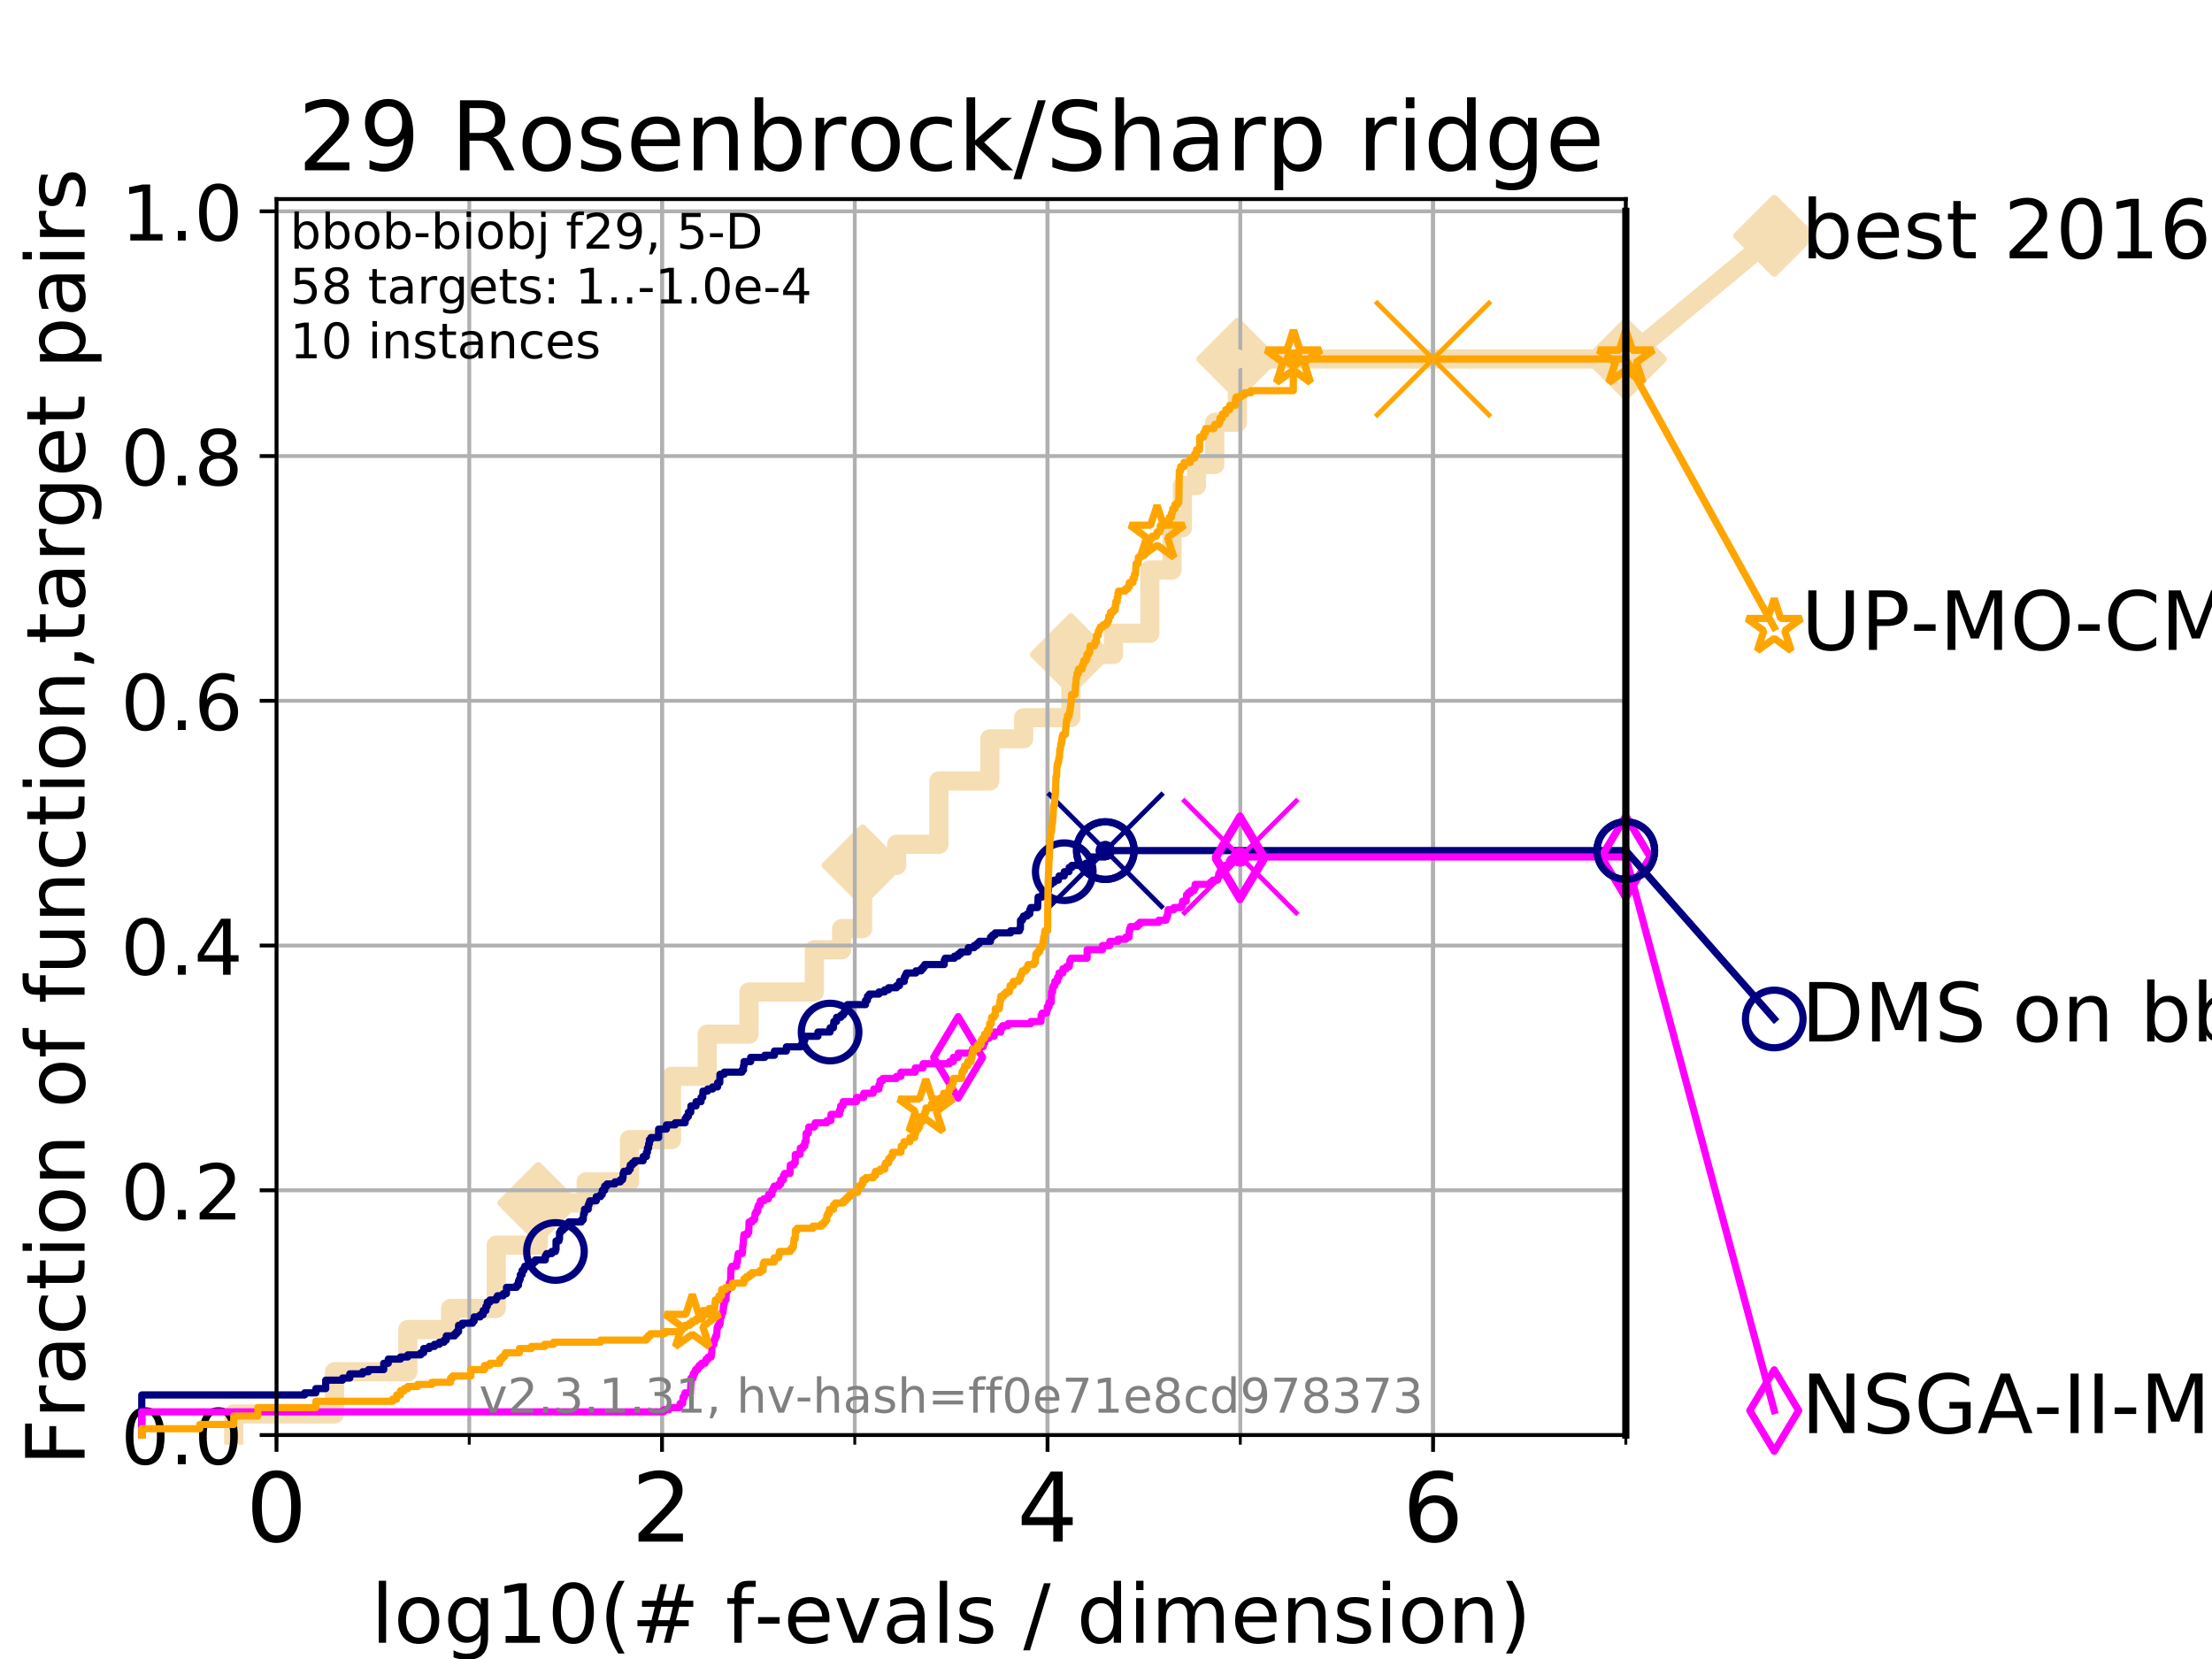 <?xml version="1.0" encoding="utf-8" standalone="no"?>
<!DOCTYPE svg PUBLIC "-//W3C//DTD SVG 1.1//EN"
  "http://www.w3.org/Graphics/SVG/1.1/DTD/svg11.dtd">
<!-- Created with matplotlib (https://matplotlib.org/) -->
<svg height="345.6pt" version="1.1" viewBox="0 0 460.8 345.6" width="460.8pt" xmlns="http://www.w3.org/2000/svg" xmlns:xlink="http://www.w3.org/1999/xlink">
 <defs>
  <style type="text/css">
*{stroke-linecap:butt;stroke-linejoin:round;}
  </style>
 </defs>
 <g id="figure_1">
  <g id="patch_1">
   <path d="M 0 345.6 
L 460.8 345.6 
L 460.8 0 
L 0 0 
z
" style="fill:#ffffff;"/>
  </g>
  <g id="axes_1">
   <g id="patch_2">
    <path d="M 57.6 298.944 
L 338.688 298.944 
L 338.688 41.472 
L 57.6 41.472 
z
" style="fill:#ffffff;"/>
   </g>
   <g id="line2d_1">
    <path d="M 48.692 298.944 
L 48.692 294.549 
L 69.688 294.549 
L 69.688 285.758 
L 84.956 285.758 
L 84.956 276.968 
L 93.864 276.968 
L 93.864 272.573 
L 103.372 272.573 
L 103.372 259.387 
L 112.128 259.387 
L 112.128 250.597 
L 122.105 250.597 
L 122.105 246.201 
L 131.134 246.201 
L 131.134 237.411 
L 139.887 237.411 
L 139.887 224.225 
L 147.328 224.225 
L 147.328 215.435 
L 156.028 215.435 
L 156.028 206.644 
L 169.645 206.644 
L 169.645 197.854 
L 175.326 197.854 
L 175.326 193.459 
L 179.69 193.459 
L 179.69 180.273 
L 186.78 180.273 
L 186.78 175.878 
L 195.593 175.878 
L 195.593 162.692 
L 206.208 162.692 
L 206.208 153.902 
L 213.245 153.902 
L 213.245 149.507 
L 223.082 149.507 
L 223.082 136.321 
L 231.953 136.321 
L 231.953 131.926 
L 239.537 131.926 
L 239.537 118.74 
L 244.157 118.74 
L 244.157 109.95 
L 246.319 109.95 
L 246.319 101.159 
L 249.268 101.159 
L 249.268 96.764 
L 253.053 96.764 
L 253.053 87.973 
L 257.789 87.973 
L 257.789 74.788 
L 338.688 74.788 
" style="fill:none;stroke:#f5deb3;stroke-linecap:square;stroke-width:4;"/>
   </g>
   <g id="line2d_2">
    <defs>
     <path d="M 0 7.778 
L 7.778 0 
L 0 -7.778 
L -7.778 0 
z
" id="m88dcfaf6a1" style="stroke:#f5deb3;stroke-linejoin:miter;stroke-width:1.5;"/>
    </defs>
    <g>
     <use style="fill:#f5deb3;stroke:#f5deb3;stroke-linejoin:miter;stroke-width:1.5;" x="112.128" xlink:href="#m88dcfaf6a1" y="250.597"/>
     <use style="fill:#f5deb3;stroke:#f5deb3;stroke-linejoin:miter;stroke-width:1.5;" x="179.69" xlink:href="#m88dcfaf6a1" y="180.273"/>
     <use style="fill:#f5deb3;stroke:#f5deb3;stroke-linejoin:miter;stroke-width:1.5;" x="223.082" xlink:href="#m88dcfaf6a1" y="136.321"/>
     <use style="fill:#f5deb3;stroke:#f5deb3;stroke-linejoin:miter;stroke-width:1.5;" x="257.789" xlink:href="#m88dcfaf6a1" y="74.788"/>
     <use style="fill:#f5deb3;stroke:#f5deb3;stroke-linejoin:miter;stroke-width:1.5;" x="257.789" xlink:href="#m88dcfaf6a1" y="74.788"/>
     <use style="fill:#f5deb3;stroke:#f5deb3;stroke-linejoin:miter;stroke-width:1.5;" x="338.688" xlink:href="#m88dcfaf6a1" y="74.788"/>
    </g>
   </g>
   <g id="line2d_3">
    <path style="fill:none;stroke:#f5deb3;stroke-linecap:square;stroke-width:4;"/>
    <g/>
   </g>
   <g id="line2d_4">
    <path d="M 338.688 74.788 
L 369.608 49.12 
" style="fill:none;stroke:#f5deb3;stroke-linecap:square;stroke-width:4;"/>
    <g>
     <use style="fill:#f5deb3;stroke:#f5deb3;stroke-linejoin:miter;stroke-width:1.5;" x="338.688" xlink:href="#m88dcfaf6a1" y="74.788"/>
     <use style="fill:#f5deb3;stroke:#f5deb3;stroke-linejoin:miter;stroke-width:1.5;" x="369.608" xlink:href="#m88dcfaf6a1" y="49.12"/>
    </g>
   </g>
   <g id="matplotlib.axis_1">
    <g id="xtick_1">
     <g id="line2d_5">
      <path clip-path="url(#p8128b5c432)" d="M 57.6 298.944 
L 57.6 41.472 
" style="fill:none;stroke:#b0b0b0;stroke-linecap:square;stroke-width:0.8;"/>
     </g>
     <g id="line2d_6">
      <defs>
       <path d="M 0 0 
L 0 3.5 
" id="m3718c98300" style="stroke:#000000;stroke-width:0.8;"/>
      </defs>
      <g>
       <use style="stroke:#000000;stroke-width:0.8;" x="57.6" xlink:href="#m3718c98300" y="298.944"/>
      </g>
     </g>
     <g id="text_1">
      <!-- 0 -->
      <defs>
       <path d="M 31.781 66.406 
Q 24.172 66.406 20.328 58.906 
Q 16.5 51.422 16.5 36.375 
Q 16.5 21.391 20.328 13.891 
Q 24.172 6.391 31.781 6.391 
Q 39.453 6.391 43.281 13.891 
Q 47.125 21.391 47.125 36.375 
Q 47.125 51.422 43.281 58.906 
Q 39.453 66.406 31.781 66.406 
z
M 31.781 74.219 
Q 44.047 74.219 50.516 64.516 
Q 56.984 54.828 56.984 36.375 
Q 56.984 17.969 50.516 8.266 
Q 44.047 -1.422 31.781 -1.422 
Q 19.531 -1.422 13.062 8.266 
Q 6.594 17.969 6.594 36.375 
Q 6.594 54.828 13.062 64.516 
Q 19.531 74.219 31.781 74.219 
z
" id="DejaVuSans-48"/>
      </defs>
      <g transform="translate(51.237 321.141)scale(0.2 -0.2)">
       <use xlink:href="#DejaVuSans-48"/>
      </g>
     </g>
    </g>
    <g id="xtick_2">
     <g id="line2d_7">
      <path clip-path="url(#p8128b5c432)" d="M 137.911 298.944 
L 137.911 41.472 
" style="fill:none;stroke:#b0b0b0;stroke-linecap:square;stroke-width:0.8;"/>
     </g>
     <g id="line2d_8">
      <g>
       <use style="stroke:#000000;stroke-width:0.8;" x="137.911" xlink:href="#m3718c98300" y="298.944"/>
      </g>
     </g>
     <g id="text_2">
      <!-- 2 -->
      <defs>
       <path d="M 19.188 8.297 
L 53.609 8.297 
L 53.609 0 
L 7.328 0 
L 7.328 8.297 
Q 12.938 14.109 22.625 23.891 
Q 32.328 33.688 34.812 36.531 
Q 39.547 41.844 41.422 45.531 
Q 43.312 49.219 43.312 52.781 
Q 43.312 58.594 39.234 62.25 
Q 35.156 65.922 28.609 65.922 
Q 23.969 65.922 18.812 64.312 
Q 13.672 62.703 7.812 59.422 
L 7.812 69.391 
Q 13.766 71.781 18.938 73 
Q 24.125 74.219 28.422 74.219 
Q 39.75 74.219 46.484 68.547 
Q 53.219 62.891 53.219 53.422 
Q 53.219 48.922 51.531 44.891 
Q 49.859 40.875 45.406 35.406 
Q 44.188 33.984 37.641 27.219 
Q 31.109 20.453 19.188 8.297 
z
" id="DejaVuSans-50"/>
      </defs>
      <g transform="translate(131.548 321.141)scale(0.2 -0.2)">
       <use xlink:href="#DejaVuSans-50"/>
      </g>
     </g>
    </g>
    <g id="xtick_3">
     <g id="line2d_9">
      <path clip-path="url(#p8128b5c432)" d="M 218.222 298.944 
L 218.222 41.472 
" style="fill:none;stroke:#b0b0b0;stroke-linecap:square;stroke-width:0.8;"/>
     </g>
     <g id="line2d_10">
      <g>
       <use style="stroke:#000000;stroke-width:0.8;" x="218.222" xlink:href="#m3718c98300" y="298.944"/>
      </g>
     </g>
     <g id="text_3">
      <!-- 4 -->
      <defs>
       <path d="M 37.797 64.312 
L 12.891 25.391 
L 37.797 25.391 
z
M 35.203 72.906 
L 47.609 72.906 
L 47.609 25.391 
L 58.016 25.391 
L 58.016 17.188 
L 47.609 17.188 
L 47.609 0 
L 37.797 0 
L 37.797 17.188 
L 4.891 17.188 
L 4.891 26.703 
z
" id="DejaVuSans-52"/>
      </defs>
      <g transform="translate(211.859 321.141)scale(0.2 -0.2)">
       <use xlink:href="#DejaVuSans-52"/>
      </g>
     </g>
    </g>
    <g id="xtick_4">
     <g id="line2d_11">
      <path clip-path="url(#p8128b5c432)" d="M 298.533 298.944 
L 298.533 41.472 
" style="fill:none;stroke:#b0b0b0;stroke-linecap:square;stroke-width:0.8;"/>
     </g>
     <g id="line2d_12">
      <g>
       <use style="stroke:#000000;stroke-width:0.8;" x="298.533" xlink:href="#m3718c98300" y="298.944"/>
      </g>
     </g>
     <g id="text_4">
      <!-- 6 -->
      <defs>
       <path d="M 33.016 40.375 
Q 26.375 40.375 22.484 35.828 
Q 18.609 31.297 18.609 23.391 
Q 18.609 15.531 22.484 10.953 
Q 26.375 6.391 33.016 6.391 
Q 39.656 6.391 43.531 10.953 
Q 47.406 15.531 47.406 23.391 
Q 47.406 31.297 43.531 35.828 
Q 39.656 40.375 33.016 40.375 
z
M 52.594 71.297 
L 52.594 62.312 
Q 48.875 64.062 45.094 64.984 
Q 41.312 65.922 37.594 65.922 
Q 27.828 65.922 22.672 59.328 
Q 17.531 52.734 16.797 39.406 
Q 19.672 43.656 24.016 45.922 
Q 28.375 48.188 33.594 48.188 
Q 44.578 48.188 50.953 41.516 
Q 57.328 34.859 57.328 23.391 
Q 57.328 12.156 50.688 5.359 
Q 44.047 -1.422 33.016 -1.422 
Q 20.359 -1.422 13.672 8.266 
Q 6.984 17.969 6.984 36.375 
Q 6.984 53.656 15.188 63.938 
Q 23.391 74.219 37.203 74.219 
Q 40.922 74.219 44.703 73.484 
Q 48.484 72.75 52.594 71.297 
z
" id="DejaVuSans-54"/>
      </defs>
      <g transform="translate(292.17 321.141)scale(0.2 -0.2)">
       <use xlink:href="#DejaVuSans-54"/>
      </g>
     </g>
    </g>
    <g id="xtick_5">
     <g id="line2d_13">
      <path clip-path="url(#p8128b5c432)" d="M 57.6 298.944 
L 57.6 41.472 
" style="fill:none;stroke:#b0b0b0;stroke-linecap:square;stroke-width:0.8;"/>
     </g>
     <g id="line2d_14">
      <defs>
       <path d="M 0 0 
L 0 2 
" id="m374554657e" style="stroke:#000000;stroke-width:0.6;"/>
      </defs>
      <g>
       <use style="stroke:#000000;stroke-width:0.6;" x="57.6" xlink:href="#m374554657e" y="298.944"/>
      </g>
     </g>
    </g>
    <g id="xtick_6">
     <g id="line2d_15">
      <path clip-path="url(#p8128b5c432)" d="M 97.755 298.944 
L 97.755 41.472 
" style="fill:none;stroke:#b0b0b0;stroke-linecap:square;stroke-width:0.8;"/>
     </g>
     <g id="line2d_16">
      <g>
       <use style="stroke:#000000;stroke-width:0.6;" x="97.755" xlink:href="#m374554657e" y="298.944"/>
      </g>
     </g>
    </g>
    <g id="xtick_7">
     <g id="line2d_17">
      <path clip-path="url(#p8128b5c432)" d="M 137.911 298.944 
L 137.911 41.472 
" style="fill:none;stroke:#b0b0b0;stroke-linecap:square;stroke-width:0.8;"/>
     </g>
     <g id="line2d_18">
      <g>
       <use style="stroke:#000000;stroke-width:0.6;" x="137.911" xlink:href="#m374554657e" y="298.944"/>
      </g>
     </g>
    </g>
    <g id="xtick_8">
     <g id="line2d_19">
      <path clip-path="url(#p8128b5c432)" d="M 178.066 298.944 
L 178.066 41.472 
" style="fill:none;stroke:#b0b0b0;stroke-linecap:square;stroke-width:0.8;"/>
     </g>
     <g id="line2d_20">
      <g>
       <use style="stroke:#000000;stroke-width:0.6;" x="178.066" xlink:href="#m374554657e" y="298.944"/>
      </g>
     </g>
    </g>
    <g id="xtick_9">
     <g id="line2d_21">
      <path clip-path="url(#p8128b5c432)" d="M 218.222 298.944 
L 218.222 41.472 
" style="fill:none;stroke:#b0b0b0;stroke-linecap:square;stroke-width:0.8;"/>
     </g>
     <g id="line2d_22">
      <g>
       <use style="stroke:#000000;stroke-width:0.6;" x="218.222" xlink:href="#m374554657e" y="298.944"/>
      </g>
     </g>
    </g>
    <g id="xtick_10">
     <g id="line2d_23">
      <path clip-path="url(#p8128b5c432)" d="M 258.377 298.944 
L 258.377 41.472 
" style="fill:none;stroke:#b0b0b0;stroke-linecap:square;stroke-width:0.8;"/>
     </g>
     <g id="line2d_24">
      <g>
       <use style="stroke:#000000;stroke-width:0.6;" x="258.377" xlink:href="#m374554657e" y="298.944"/>
      </g>
     </g>
    </g>
    <g id="xtick_11">
     <g id="line2d_25">
      <path clip-path="url(#p8128b5c432)" d="M 298.533 298.944 
L 298.533 41.472 
" style="fill:none;stroke:#b0b0b0;stroke-linecap:square;stroke-width:0.8;"/>
     </g>
     <g id="line2d_26">
      <g>
       <use style="stroke:#000000;stroke-width:0.6;" x="298.533" xlink:href="#m374554657e" y="298.944"/>
      </g>
     </g>
    </g>
    <g id="xtick_12">
     <g id="line2d_27">
      <path clip-path="url(#p8128b5c432)" d="M 338.688 298.944 
L 338.688 41.472 
" style="fill:none;stroke:#b0b0b0;stroke-linecap:square;stroke-width:0.8;"/>
     </g>
     <g id="line2d_28">
      <g>
       <use style="stroke:#000000;stroke-width:0.6;" x="338.688" xlink:href="#m374554657e" y="298.944"/>
      </g>
     </g>
    </g>
    <g id="text_5">
     <!-- log10(# f-evals / dimension) -->
     <defs>
      <path d="M 9.422 75.984 
L 18.406 75.984 
L 18.406 0 
L 9.422 0 
z
" id="DejaVuSans-108"/>
      <path d="M 30.609 48.391 
Q 23.391 48.391 19.188 42.75 
Q 14.984 37.109 14.984 27.297 
Q 14.984 17.484 19.156 11.844 
Q 23.344 6.203 30.609 6.203 
Q 37.797 6.203 41.984 11.859 
Q 46.188 17.531 46.188 27.297 
Q 46.188 37.016 41.984 42.703 
Q 37.797 48.391 30.609 48.391 
z
M 30.609 56 
Q 42.328 56 49.016 48.375 
Q 55.719 40.766 55.719 27.297 
Q 55.719 13.875 49.016 6.219 
Q 42.328 -1.422 30.609 -1.422 
Q 18.844 -1.422 12.172 6.219 
Q 5.516 13.875 5.516 27.297 
Q 5.516 40.766 12.172 48.375 
Q 18.844 56 30.609 56 
z
" id="DejaVuSans-111"/>
      <path d="M 45.406 27.984 
Q 45.406 37.75 41.375 43.109 
Q 37.359 48.484 30.078 48.484 
Q 22.859 48.484 18.828 43.109 
Q 14.797 37.75 14.797 27.984 
Q 14.797 18.266 18.828 12.891 
Q 22.859 7.516 30.078 7.516 
Q 37.359 7.516 41.375 12.891 
Q 45.406 18.266 45.406 27.984 
z
M 54.391 6.781 
Q 54.391 -7.172 48.188 -13.984 
Q 42 -20.797 29.203 -20.797 
Q 24.469 -20.797 20.266 -20.094 
Q 16.062 -19.391 12.109 -17.922 
L 12.109 -9.188 
Q 16.062 -11.328 19.922 -12.344 
Q 23.781 -13.375 27.781 -13.375 
Q 36.625 -13.375 41.016 -8.766 
Q 45.406 -4.156 45.406 5.172 
L 45.406 9.625 
Q 42.625 4.781 38.281 2.391 
Q 33.938 0 27.875 0 
Q 17.828 0 11.672 7.656 
Q 5.516 15.328 5.516 27.984 
Q 5.516 40.672 11.672 48.328 
Q 17.828 56 27.875 56 
Q 33.938 56 38.281 53.609 
Q 42.625 51.219 45.406 46.391 
L 45.406 54.688 
L 54.391 54.688 
z
" id="DejaVuSans-103"/>
      <path d="M 12.406 8.297 
L 28.516 8.297 
L 28.516 63.922 
L 10.984 60.406 
L 10.984 69.391 
L 28.422 72.906 
L 38.281 72.906 
L 38.281 8.297 
L 54.391 8.297 
L 54.391 0 
L 12.406 0 
z
" id="DejaVuSans-49"/>
      <path d="M 31 75.875 
Q 24.469 64.656 21.281 53.656 
Q 18.109 42.672 18.109 31.391 
Q 18.109 20.125 21.312 9.062 
Q 24.516 -2 31 -13.188 
L 23.188 -13.188 
Q 15.875 -1.703 12.234 9.375 
Q 8.594 20.453 8.594 31.391 
Q 8.594 42.281 12.203 53.312 
Q 15.828 64.359 23.188 75.875 
z
" id="DejaVuSans-40"/>
      <path d="M 51.125 44 
L 36.922 44 
L 32.812 27.688 
L 47.125 27.688 
z
M 43.797 71.781 
L 38.719 51.516 
L 52.984 51.516 
L 58.109 71.781 
L 65.922 71.781 
L 60.891 51.516 
L 76.125 51.516 
L 76.125 44 
L 58.984 44 
L 54.984 27.688 
L 70.516 27.688 
L 70.516 20.219 
L 53.078 20.219 
L 48 0 
L 40.188 0 
L 45.219 20.219 
L 30.906 20.219 
L 25.875 0 
L 18.016 0 
L 23.094 20.219 
L 7.719 20.219 
L 7.719 27.688 
L 24.906 27.688 
L 29 44 
L 13.281 44 
L 13.281 51.516 
L 30.906 51.516 
L 35.891 71.781 
z
" id="DejaVuSans-35"/>
      <path id="DejaVuSans-32"/>
      <path d="M 37.109 75.984 
L 37.109 68.5 
L 28.516 68.5 
Q 23.688 68.5 21.797 66.547 
Q 19.922 64.594 19.922 59.516 
L 19.922 54.688 
L 34.719 54.688 
L 34.719 47.703 
L 19.922 47.703 
L 19.922 0 
L 10.891 0 
L 10.891 47.703 
L 2.297 47.703 
L 2.297 54.688 
L 10.891 54.688 
L 10.891 58.5 
Q 10.891 67.625 15.141 71.797 
Q 19.391 75.984 28.609 75.984 
z
" id="DejaVuSans-102"/>
      <path d="M 4.891 31.391 
L 31.203 31.391 
L 31.203 23.391 
L 4.891 23.391 
z
" id="DejaVuSans-45"/>
      <path d="M 56.203 29.594 
L 56.203 25.203 
L 14.891 25.203 
Q 15.484 15.922 20.484 11.062 
Q 25.484 6.203 34.422 6.203 
Q 39.594 6.203 44.453 7.469 
Q 49.312 8.734 54.109 11.281 
L 54.109 2.781 
Q 49.266 0.734 44.188 -0.344 
Q 39.109 -1.422 33.891 -1.422 
Q 20.797 -1.422 13.156 6.188 
Q 5.516 13.812 5.516 26.812 
Q 5.516 40.234 12.766 48.109 
Q 20.016 56 32.328 56 
Q 43.359 56 49.781 48.891 
Q 56.203 41.797 56.203 29.594 
z
M 47.219 32.234 
Q 47.125 39.594 43.094 43.984 
Q 39.062 48.391 32.422 48.391 
Q 24.906 48.391 20.391 44.141 
Q 15.875 39.891 15.188 32.172 
z
" id="DejaVuSans-101"/>
      <path d="M 2.984 54.688 
L 12.5 54.688 
L 29.594 8.797 
L 46.688 54.688 
L 56.203 54.688 
L 35.688 0 
L 23.484 0 
z
" id="DejaVuSans-118"/>
      <path d="M 34.281 27.484 
Q 23.391 27.484 19.188 25 
Q 14.984 22.516 14.984 16.5 
Q 14.984 11.719 18.141 8.906 
Q 21.297 6.109 26.703 6.109 
Q 34.188 6.109 38.703 11.406 
Q 43.219 16.703 43.219 25.484 
L 43.219 27.484 
z
M 52.203 31.203 
L 52.203 0 
L 43.219 0 
L 43.219 8.297 
Q 40.141 3.328 35.547 0.953 
Q 30.953 -1.422 24.312 -1.422 
Q 15.922 -1.422 10.953 3.297 
Q 6 8.016 6 15.922 
Q 6 25.141 12.172 29.828 
Q 18.359 34.516 30.609 34.516 
L 43.219 34.516 
L 43.219 35.406 
Q 43.219 41.609 39.141 45 
Q 35.062 48.391 27.688 48.391 
Q 23 48.391 18.547 47.266 
Q 14.109 46.141 10.016 43.891 
L 10.016 52.203 
Q 14.938 54.109 19.578 55.047 
Q 24.219 56 28.609 56 
Q 40.484 56 46.344 49.844 
Q 52.203 43.703 52.203 31.203 
z
" id="DejaVuSans-97"/>
      <path d="M 44.281 53.078 
L 44.281 44.578 
Q 40.484 46.531 36.375 47.5 
Q 32.281 48.484 27.875 48.484 
Q 21.188 48.484 17.844 46.438 
Q 14.5 44.391 14.5 40.281 
Q 14.5 37.156 16.891 35.375 
Q 19.281 33.594 26.516 31.984 
L 29.594 31.297 
Q 39.156 29.25 43.188 25.516 
Q 47.219 21.781 47.219 15.094 
Q 47.219 7.469 41.188 3.016 
Q 35.156 -1.422 24.609 -1.422 
Q 20.219 -1.422 15.453 -0.562 
Q 10.688 0.297 5.422 2 
L 5.422 11.281 
Q 10.406 8.688 15.234 7.391 
Q 20.062 6.109 24.812 6.109 
Q 31.156 6.109 34.562 8.281 
Q 37.984 10.453 37.984 14.406 
Q 37.984 18.062 35.516 20.016 
Q 33.062 21.969 24.703 23.781 
L 21.578 24.516 
Q 13.234 26.266 9.516 29.906 
Q 5.812 33.547 5.812 39.891 
Q 5.812 47.609 11.281 51.797 
Q 16.75 56 26.812 56 
Q 31.781 56 36.172 55.266 
Q 40.578 54.547 44.281 53.078 
z
" id="DejaVuSans-115"/>
      <path d="M 25.391 72.906 
L 33.688 72.906 
L 8.297 -9.281 
L 0 -9.281 
z
" id="DejaVuSans-47"/>
      <path d="M 45.406 46.391 
L 45.406 75.984 
L 54.391 75.984 
L 54.391 0 
L 45.406 0 
L 45.406 8.203 
Q 42.578 3.328 38.25 0.953 
Q 33.938 -1.422 27.875 -1.422 
Q 17.969 -1.422 11.734 6.484 
Q 5.516 14.406 5.516 27.297 
Q 5.516 40.188 11.734 48.094 
Q 17.969 56 27.875 56 
Q 33.938 56 38.25 53.625 
Q 42.578 51.266 45.406 46.391 
z
M 14.797 27.297 
Q 14.797 17.391 18.875 11.75 
Q 22.953 6.109 30.078 6.109 
Q 37.203 6.109 41.297 11.75 
Q 45.406 17.391 45.406 27.297 
Q 45.406 37.203 41.297 42.844 
Q 37.203 48.484 30.078 48.484 
Q 22.953 48.484 18.875 42.844 
Q 14.797 37.203 14.797 27.297 
z
" id="DejaVuSans-100"/>
      <path d="M 9.422 54.688 
L 18.406 54.688 
L 18.406 0 
L 9.422 0 
z
M 9.422 75.984 
L 18.406 75.984 
L 18.406 64.594 
L 9.422 64.594 
z
" id="DejaVuSans-105"/>
      <path d="M 52 44.188 
Q 55.375 50.25 60.062 53.125 
Q 64.75 56 71.094 56 
Q 79.641 56 84.281 50.016 
Q 88.922 44.047 88.922 33.016 
L 88.922 0 
L 79.891 0 
L 79.891 32.719 
Q 79.891 40.578 77.094 44.375 
Q 74.312 48.188 68.609 48.188 
Q 61.625 48.188 57.562 43.547 
Q 53.516 38.922 53.516 30.906 
L 53.516 0 
L 44.484 0 
L 44.484 32.719 
Q 44.484 40.625 41.703 44.406 
Q 38.922 48.188 33.109 48.188 
Q 26.219 48.188 22.156 43.531 
Q 18.109 38.875 18.109 30.906 
L 18.109 0 
L 9.078 0 
L 9.078 54.688 
L 18.109 54.688 
L 18.109 46.188 
Q 21.188 51.219 25.484 53.609 
Q 29.781 56 35.688 56 
Q 41.656 56 45.828 52.969 
Q 50 49.953 52 44.188 
z
" id="DejaVuSans-109"/>
      <path d="M 54.891 33.016 
L 54.891 0 
L 45.906 0 
L 45.906 32.719 
Q 45.906 40.484 42.875 44.328 
Q 39.844 48.188 33.797 48.188 
Q 26.516 48.188 22.312 43.547 
Q 18.109 38.922 18.109 30.906 
L 18.109 0 
L 9.078 0 
L 9.078 54.688 
L 18.109 54.688 
L 18.109 46.188 
Q 21.344 51.125 25.703 53.562 
Q 30.078 56 35.797 56 
Q 45.219 56 50.047 50.172 
Q 54.891 44.344 54.891 33.016 
z
" id="DejaVuSans-110"/>
      <path d="M 8.016 75.875 
L 15.828 75.875 
Q 23.141 64.359 26.781 53.312 
Q 30.422 42.281 30.422 31.391 
Q 30.422 20.453 26.781 9.375 
Q 23.141 -1.703 15.828 -13.188 
L 8.016 -13.188 
Q 14.5 -2 17.703 9.062 
Q 20.906 20.125 20.906 31.391 
Q 20.906 42.672 17.703 53.656 
Q 14.5 64.656 8.016 75.875 
z
" id="DejaVuSans-41"/>
     </defs>
     <g transform="translate(77.303 342.218)scale(0.17 -0.17)">
      <use xlink:href="#DejaVuSans-108"/>
      <use x="27.783" xlink:href="#DejaVuSans-111"/>
      <use x="88.965" xlink:href="#DejaVuSans-103"/>
      <use x="152.441" xlink:href="#DejaVuSans-49"/>
      <use x="216.064" xlink:href="#DejaVuSans-48"/>
      <use x="279.688" xlink:href="#DejaVuSans-40"/>
      <use x="318.701" xlink:href="#DejaVuSans-35"/>
      <use x="402.49" xlink:href="#DejaVuSans-32"/>
      <use x="434.277" xlink:href="#DejaVuSans-102"/>
      <use x="469.404" xlink:href="#DejaVuSans-45"/>
      <use x="505.488" xlink:href="#DejaVuSans-101"/>
      <use x="567.012" xlink:href="#DejaVuSans-118"/>
      <use x="626.191" xlink:href="#DejaVuSans-97"/>
      <use x="687.471" xlink:href="#DejaVuSans-108"/>
      <use x="715.254" xlink:href="#DejaVuSans-115"/>
      <use x="767.354" xlink:href="#DejaVuSans-32"/>
      <use x="799.141" xlink:href="#DejaVuSans-47"/>
      <use x="832.832" xlink:href="#DejaVuSans-32"/>
      <use x="864.619" xlink:href="#DejaVuSans-100"/>
      <use x="928.096" xlink:href="#DejaVuSans-105"/>
      <use x="955.879" xlink:href="#DejaVuSans-109"/>
      <use x="1053.291" xlink:href="#DejaVuSans-101"/>
      <use x="1114.814" xlink:href="#DejaVuSans-110"/>
      <use x="1178.193" xlink:href="#DejaVuSans-115"/>
      <use x="1230.293" xlink:href="#DejaVuSans-105"/>
      <use x="1258.076" xlink:href="#DejaVuSans-111"/>
      <use x="1319.258" xlink:href="#DejaVuSans-110"/>
      <use x="1382.637" xlink:href="#DejaVuSans-41"/>
     </g>
    </g>
   </g>
   <g id="matplotlib.axis_2">
    <g id="ytick_1">
     <g id="line2d_29">
      <path clip-path="url(#p8128b5c432)" d="M 57.6 298.944 
L 338.688 298.944 
" style="fill:none;stroke:#b0b0b0;stroke-linecap:square;stroke-width:0.8;"/>
     </g>
     <g id="line2d_30">
      <defs>
       <path d="M 0 0 
L -3.5 0 
" id="m90ecfb8879" style="stroke:#000000;stroke-width:0.8;"/>
      </defs>
      <g>
       <use style="stroke:#000000;stroke-width:0.8;" x="57.6" xlink:href="#m90ecfb8879" y="298.944"/>
      </g>
     </g>
     <g id="text_6">
      <!-- 0.0 -->
      <defs>
       <path d="M 10.688 12.406 
L 21 12.406 
L 21 0 
L 10.688 0 
z
" id="DejaVuSans-46"/>
      </defs>
      <g transform="translate(25.155 305.023)scale(0.16 -0.16)">
       <use xlink:href="#DejaVuSans-48"/>
       <use x="63.623" xlink:href="#DejaVuSans-46"/>
       <use x="95.41" xlink:href="#DejaVuSans-48"/>
      </g>
     </g>
    </g>
    <g id="ytick_2">
     <g id="line2d_31">
      <path clip-path="url(#p8128b5c432)" d="M 57.6 247.959 
L 338.688 247.959 
" style="fill:none;stroke:#b0b0b0;stroke-linecap:square;stroke-width:0.8;"/>
     </g>
     <g id="line2d_32">
      <g>
       <use style="stroke:#000000;stroke-width:0.8;" x="57.6" xlink:href="#m90ecfb8879" y="247.959"/>
      </g>
     </g>
     <g id="text_7">
      <!-- 0.2 -->
      <g transform="translate(25.155 254.038)scale(0.16 -0.16)">
       <use xlink:href="#DejaVuSans-48"/>
       <use x="63.623" xlink:href="#DejaVuSans-46"/>
       <use x="95.41" xlink:href="#DejaVuSans-50"/>
      </g>
     </g>
    </g>
    <g id="ytick_3">
     <g id="line2d_33">
      <path clip-path="url(#p8128b5c432)" d="M 57.6 196.975 
L 338.688 196.975 
" style="fill:none;stroke:#b0b0b0;stroke-linecap:square;stroke-width:0.8;"/>
     </g>
     <g id="line2d_34">
      <g>
       <use style="stroke:#000000;stroke-width:0.8;" x="57.6" xlink:href="#m90ecfb8879" y="196.975"/>
      </g>
     </g>
     <g id="text_8">
      <!-- 0.4 -->
      <g transform="translate(25.155 203.054)scale(0.16 -0.16)">
       <use xlink:href="#DejaVuSans-48"/>
       <use x="63.623" xlink:href="#DejaVuSans-46"/>
       <use x="95.41" xlink:href="#DejaVuSans-52"/>
      </g>
     </g>
    </g>
    <g id="ytick_4">
     <g id="line2d_35">
      <path clip-path="url(#p8128b5c432)" d="M 57.6 145.99 
L 338.688 145.99 
" style="fill:none;stroke:#b0b0b0;stroke-linecap:square;stroke-width:0.8;"/>
     </g>
     <g id="line2d_36">
      <g>
       <use style="stroke:#000000;stroke-width:0.8;" x="57.6" xlink:href="#m90ecfb8879" y="145.99"/>
      </g>
     </g>
     <g id="text_9">
      <!-- 0.6 -->
      <g transform="translate(25.155 152.069)scale(0.16 -0.16)">
       <use xlink:href="#DejaVuSans-48"/>
       <use x="63.623" xlink:href="#DejaVuSans-46"/>
       <use x="95.41" xlink:href="#DejaVuSans-54"/>
      </g>
     </g>
    </g>
    <g id="ytick_5">
     <g id="line2d_37">
      <path clip-path="url(#p8128b5c432)" d="M 57.6 95.006 
L 338.688 95.006 
" style="fill:none;stroke:#b0b0b0;stroke-linecap:square;stroke-width:0.8;"/>
     </g>
     <g id="line2d_38">
      <g>
       <use style="stroke:#000000;stroke-width:0.8;" x="57.6" xlink:href="#m90ecfb8879" y="95.006"/>
      </g>
     </g>
     <g id="text_10">
      <!-- 0.8 -->
      <defs>
       <path d="M 31.781 34.625 
Q 24.75 34.625 20.719 30.859 
Q 16.703 27.094 16.703 20.516 
Q 16.703 13.922 20.719 10.156 
Q 24.75 6.391 31.781 6.391 
Q 38.812 6.391 42.859 10.172 
Q 46.922 13.969 46.922 20.516 
Q 46.922 27.094 42.891 30.859 
Q 38.875 34.625 31.781 34.625 
z
M 21.922 38.812 
Q 15.578 40.375 12.031 44.719 
Q 8.5 49.078 8.5 55.328 
Q 8.5 64.062 14.719 69.141 
Q 20.953 74.219 31.781 74.219 
Q 42.672 74.219 48.875 69.141 
Q 55.078 64.062 55.078 55.328 
Q 55.078 49.078 51.531 44.719 
Q 48 40.375 41.703 38.812 
Q 48.828 37.156 52.797 32.312 
Q 56.781 27.484 56.781 20.516 
Q 56.781 9.906 50.312 4.234 
Q 43.844 -1.422 31.781 -1.422 
Q 19.734 -1.422 13.25 4.234 
Q 6.781 9.906 6.781 20.516 
Q 6.781 27.484 10.781 32.312 
Q 14.797 37.156 21.922 38.812 
z
M 18.312 54.391 
Q 18.312 48.734 21.844 45.562 
Q 25.391 42.391 31.781 42.391 
Q 38.141 42.391 41.719 45.562 
Q 45.312 48.734 45.312 54.391 
Q 45.312 60.062 41.719 63.234 
Q 38.141 66.406 31.781 66.406 
Q 25.391 66.406 21.844 63.234 
Q 18.312 60.062 18.312 54.391 
z
" id="DejaVuSans-56"/>
      </defs>
      <g transform="translate(25.155 101.085)scale(0.16 -0.16)">
       <use xlink:href="#DejaVuSans-48"/>
       <use x="63.623" xlink:href="#DejaVuSans-46"/>
       <use x="95.41" xlink:href="#DejaVuSans-56"/>
      </g>
     </g>
    </g>
    <g id="ytick_6">
     <g id="line2d_39">
      <path clip-path="url(#p8128b5c432)" d="M 57.6 44.021 
L 338.688 44.021 
" style="fill:none;stroke:#b0b0b0;stroke-linecap:square;stroke-width:0.8;"/>
     </g>
     <g id="line2d_40">
      <g>
       <use style="stroke:#000000;stroke-width:0.8;" x="57.6" xlink:href="#m90ecfb8879" y="44.021"/>
      </g>
     </g>
     <g id="text_11">
      <!-- 1.0 -->
      <g transform="translate(25.155 50.1)scale(0.16 -0.16)">
       <use xlink:href="#DejaVuSans-49"/>
       <use x="63.623" xlink:href="#DejaVuSans-46"/>
       <use x="95.41" xlink:href="#DejaVuSans-48"/>
      </g>
     </g>
    </g>
    <g id="text_12">
     <!-- Fraction of function,target pairs -->
     <defs>
      <path d="M 9.812 72.906 
L 51.703 72.906 
L 51.703 64.594 
L 19.672 64.594 
L 19.672 43.109 
L 48.578 43.109 
L 48.578 34.812 
L 19.672 34.812 
L 19.672 0 
L 9.812 0 
z
" id="DejaVuSans-70"/>
      <path d="M 41.109 46.297 
Q 39.594 47.172 37.812 47.578 
Q 36.031 48 33.891 48 
Q 26.266 48 22.188 43.047 
Q 18.109 38.094 18.109 28.812 
L 18.109 0 
L 9.078 0 
L 9.078 54.688 
L 18.109 54.688 
L 18.109 46.188 
Q 20.953 51.172 25.484 53.578 
Q 30.031 56 36.531 56 
Q 37.453 56 38.578 55.875 
Q 39.703 55.766 41.062 55.516 
z
" id="DejaVuSans-114"/>
      <path d="M 48.781 52.594 
L 48.781 44.188 
Q 44.969 46.297 41.141 47.344 
Q 37.312 48.391 33.406 48.391 
Q 24.656 48.391 19.812 42.844 
Q 14.984 37.312 14.984 27.297 
Q 14.984 17.281 19.812 11.734 
Q 24.656 6.203 33.406 6.203 
Q 37.312 6.203 41.141 7.25 
Q 44.969 8.297 48.781 10.406 
L 48.781 2.094 
Q 45.016 0.344 40.984 -0.531 
Q 36.969 -1.422 32.422 -1.422 
Q 20.062 -1.422 12.781 6.344 
Q 5.516 14.109 5.516 27.297 
Q 5.516 40.672 12.859 48.328 
Q 20.219 56 33.016 56 
Q 37.156 56 41.109 55.141 
Q 45.062 54.297 48.781 52.594 
z
" id="DejaVuSans-99"/>
      <path d="M 18.312 70.219 
L 18.312 54.688 
L 36.812 54.688 
L 36.812 47.703 
L 18.312 47.703 
L 18.312 18.016 
Q 18.312 11.328 20.141 9.422 
Q 21.969 7.516 27.594 7.516 
L 36.812 7.516 
L 36.812 0 
L 27.594 0 
Q 17.188 0 13.234 3.875 
Q 9.281 7.766 9.281 18.016 
L 9.281 47.703 
L 2.688 47.703 
L 2.688 54.688 
L 9.281 54.688 
L 9.281 70.219 
z
" id="DejaVuSans-116"/>
      <path d="M 8.5 21.578 
L 8.5 54.688 
L 17.484 54.688 
L 17.484 21.922 
Q 17.484 14.156 20.5 10.266 
Q 23.531 6.391 29.594 6.391 
Q 36.859 6.391 41.078 11.031 
Q 45.312 15.672 45.312 23.688 
L 45.312 54.688 
L 54.297 54.688 
L 54.297 0 
L 45.312 0 
L 45.312 8.406 
Q 42.047 3.422 37.719 1 
Q 33.406 -1.422 27.688 -1.422 
Q 18.266 -1.422 13.375 4.438 
Q 8.5 10.297 8.5 21.578 
z
M 31.109 56 
z
" id="DejaVuSans-117"/>
      <path d="M 11.719 12.406 
L 22.016 12.406 
L 22.016 4 
L 14.016 -11.625 
L 7.719 -11.625 
L 11.719 4 
z
" id="DejaVuSans-44"/>
      <path d="M 18.109 8.203 
L 18.109 -20.797 
L 9.078 -20.797 
L 9.078 54.688 
L 18.109 54.688 
L 18.109 46.391 
Q 20.953 51.266 25.266 53.625 
Q 29.594 56 35.594 56 
Q 45.562 56 51.781 48.094 
Q 58.016 40.188 58.016 27.297 
Q 58.016 14.406 51.781 6.484 
Q 45.562 -1.422 35.594 -1.422 
Q 29.594 -1.422 25.266 0.953 
Q 20.953 3.328 18.109 8.203 
z
M 48.688 27.297 
Q 48.688 37.203 44.609 42.844 
Q 40.531 48.484 33.406 48.484 
Q 26.266 48.484 22.188 42.844 
Q 18.109 37.203 18.109 27.297 
Q 18.109 17.391 22.188 11.75 
Q 26.266 6.109 33.406 6.109 
Q 40.531 6.109 44.609 11.75 
Q 48.688 17.391 48.688 27.297 
z
" id="DejaVuSans-112"/>
     </defs>
     <g transform="translate(17.62 305.347)rotate(-90)scale(0.17 -0.17)">
      <use xlink:href="#DejaVuSans-70"/>
      <use x="57.41" xlink:href="#DejaVuSans-114"/>
      <use x="98.523" xlink:href="#DejaVuSans-97"/>
      <use x="159.803" xlink:href="#DejaVuSans-99"/>
      <use x="214.783" xlink:href="#DejaVuSans-116"/>
      <use x="253.992" xlink:href="#DejaVuSans-105"/>
      <use x="281.775" xlink:href="#DejaVuSans-111"/>
      <use x="342.957" xlink:href="#DejaVuSans-110"/>
      <use x="406.336" xlink:href="#DejaVuSans-32"/>
      <use x="438.123" xlink:href="#DejaVuSans-111"/>
      <use x="499.305" xlink:href="#DejaVuSans-102"/>
      <use x="534.51" xlink:href="#DejaVuSans-32"/>
      <use x="566.297" xlink:href="#DejaVuSans-102"/>
      <use x="601.502" xlink:href="#DejaVuSans-117"/>
      <use x="664.881" xlink:href="#DejaVuSans-110"/>
      <use x="728.26" xlink:href="#DejaVuSans-99"/>
      <use x="783.24" xlink:href="#DejaVuSans-116"/>
      <use x="822.449" xlink:href="#DejaVuSans-105"/>
      <use x="850.232" xlink:href="#DejaVuSans-111"/>
      <use x="911.414" xlink:href="#DejaVuSans-110"/>
      <use x="974.793" xlink:href="#DejaVuSans-44"/>
      <use x="1006.58" xlink:href="#DejaVuSans-116"/>
      <use x="1045.789" xlink:href="#DejaVuSans-97"/>
      <use x="1107.068" xlink:href="#DejaVuSans-114"/>
      <use x="1148.166" xlink:href="#DejaVuSans-103"/>
      <use x="1211.643" xlink:href="#DejaVuSans-101"/>
      <use x="1273.166" xlink:href="#DejaVuSans-116"/>
      <use x="1312.375" xlink:href="#DejaVuSans-32"/>
      <use x="1344.162" xlink:href="#DejaVuSans-112"/>
      <use x="1407.639" xlink:href="#DejaVuSans-97"/>
      <use x="1468.918" xlink:href="#DejaVuSans-105"/>
      <use x="1496.701" xlink:href="#DejaVuSans-114"/>
      <use x="1537.814" xlink:href="#DejaVuSans-115"/>
     </g>
    </g>
   </g>
   <g id="line2d_41">
    <defs>
     <path d="M 0 1.5 
C 0.398 1.5 0.779 1.342 1.061 1.061 
C 1.342 0.779 1.5 0.398 1.5 0 
C 1.5 -0.398 1.342 -0.779 1.061 -1.061 
C 0.779 -1.342 0.398 -1.5 0 -1.5 
C -0.398 -1.5 -0.779 -1.342 -1.061 -1.061 
C -1.342 -0.779 -1.5 -0.398 -1.5 0 
C -1.5 0.398 -1.342 0.779 -1.061 1.061 
C -0.779 1.342 -0.398 1.5 0 1.5 
z
" id="mc39ef3bf79" style="stroke:#f5deb3;"/>
    </defs>
    <g>
     <use style="fill:#f5deb3;stroke:#f5deb3;" x="257.789" xlink:href="#mc39ef3bf79" y="74.788"/>
     <use style="fill:#f5deb3;stroke:#f5deb3;" x="257.789" xlink:href="#mc39ef3bf79" y="74.788"/>
    </g>
   </g>
   <g id="line2d_42">
    <defs>
     <path d="M 0 1.5 
C 0.398 1.5 0.779 1.342 1.061 1.061 
C 1.342 0.779 1.5 0.398 1.5 0 
C 1.5 -0.398 1.342 -0.779 1.061 -1.061 
C 0.779 -1.342 0.398 -1.5 0 -1.5 
C -0.398 -1.5 -0.779 -1.342 -1.061 -1.061 
C -1.342 -0.779 -1.5 -0.398 -1.5 0 
C -1.5 0.398 -1.342 0.779 -1.061 1.061 
C -0.779 1.342 -0.398 1.5 0 1.5 
z
" id="m0a10961c32" style="stroke:#000080;"/>
    </defs>
    <g>
     <use style="fill:#000080;stroke:#000080;" x="230.261" xlink:href="#m0a10961c32" y="177.196"/>
     <use style="fill:#000080;stroke:#000080;" x="230.261" xlink:href="#m0a10961c32" y="177.196"/>
    </g>
   </g>
   <g id="line2d_43">
    <path d="M 29.533 298.944 
L 29.533 290.593 
L 63.468 290.593 
L 63.468 290.154 
L 65.797 290.154 
L 65.797 289.275 
L 67.851 289.275 
L 67.851 287.516 
L 71.35 287.516 
L 71.35 287.077 
L 72.868 287.077 
L 72.868 286.198 
L 75.556 286.198 
L 75.556 285.758 
L 76.759 285.758 
L 76.759 285.319 
L 79.939 285.319 
L 79.939 284 
L 80.881 284 
L 80.881 283.121 
L 83.438 283.121 
L 83.438 282.682 
L 84.956 282.682 
L 84.956 282.242 
L 87.644 282.242 
L 87.644 281.803 
L 88.256 281.803 
L 88.256 280.924 
L 89.419 280.924 
L 89.419 280.484 
L 90.509 280.484 
L 90.509 280.045 
L 91.535 280.045 
L 91.535 279.605 
L 92.504 279.605 
L 92.504 279.166 
L 92.969 279.166 
L 92.969 278.286 
L 94.715 278.286 
L 94.715 277.847 
L 95.125 277.847 
L 95.125 277.407 
L 95.526 277.407 
L 95.526 276.089 
L 96.301 276.089 
L 96.301 275.649 
L 98.439 275.649 
L 98.439 275.21 
L 98.772 275.21 
L 98.772 274.331 
L 100.04 274.331 
L 100.04 273.891 
L 100.642 273.891 
L 100.642 273.012 
L 101.223 273.012 
L 101.223 272.133 
L 101.507 272.133 
L 101.507 271.254 
L 102.06 271.254 
L 102.06 270.815 
L 103.372 270.815 
L 103.372 270.375 
L 103.623 270.375 
L 103.623 269.936 
L 104.826 269.936 
L 104.826 269.496 
L 105.51 269.496 
L 105.51 268.177 
L 107.614 268.177 
L 107.614 267.738 
L 108.006 267.738 
L 108.006 266.859 
L 108.199 266.859 
L 108.199 266.419 
L 108.389 266.419 
L 108.389 265.54 
L 108.764 265.54 
L 108.764 264.661 
L 109.132 264.661 
L 109.132 264.222 
L 109.312 264.222 
L 109.312 263.782 
L 110.189 263.782 
L 110.189 263.343 
L 111.023 263.343 
L 111.023 262.903 
L 111.506 262.903 
L 111.506 262.464 
L 113.595 262.464 
L 113.595 261.585 
L 113.874 261.585 
L 113.874 261.145 
L 114.947 261.145 
L 114.947 260.706 
L 115.711 260.706 
L 115.711 260.266 
L 115.835 260.266 
L 115.835 258.508 
L 116.443 258.508 
L 116.443 258.068 
L 116.562 258.068 
L 116.562 256.75 
L 116.798 256.75 
L 116.798 256.31 
L 117.26 256.31 
L 117.26 255.871 
L 117.71 255.871 
L 117.71 255.431 
L 118.257 255.431 
L 118.257 254.992 
L 118.471 254.992 
L 118.471 254.552 
L 121.128 254.552 
L 121.128 254.113 
L 121.49 254.113 
L 121.579 252.794 
L 121.756 252.794 
L 121.756 251.915 
L 122.531 251.915 
L 122.531 251.036 
L 122.699 251.036 
L 122.699 250.597 
L 122.865 250.597 
L 122.865 250.157 
L 124.216 250.157 
L 124.216 249.278 
L 125.111 249.278 
L 125.111 248.838 
L 125.471 248.838 
L 125.471 247.959 
L 125.962 247.959 
L 125.962 247.08 
L 126.44 247.08 
L 126.44 246.641 
L 128.108 246.641 
L 128.108 246.201 
L 129.233 246.201 
L 129.233 245.762 
L 129.686 245.762 
L 129.686 245.322 
L 129.798 245.322 
L 129.798 244.443 
L 129.964 244.443 
L 129.964 244.004 
L 130.979 244.004 
L 130.979 243.564 
L 131.287 243.564 
L 131.287 242.685 
L 131.74 242.685 
L 131.74 242.246 
L 132.23 242.246 
L 132.23 241.806 
L 133.976 241.806 
L 133.976 240.927 
L 134.661 240.927 
L 134.661 240.048 
L 134.87 240.048 
L 134.87 239.169 
L 135.118 239.169 
L 135.118 238.29 
L 135.281 238.29 
L 135.281 237.411 
L 135.602 237.411 
L 135.602 236.971 
L 137.199 236.971 
L 137.199 235.213 
L 138.828 235.213 
L 138.828 234.334 
L 140.649 234.334 
L 140.649 233.895 
L 142.726 233.895 
L 142.726 233.016 
L 143.015 233.016 
L 143.015 232.576 
L 143.401 232.576 
L 143.401 231.697 
L 143.903 231.697 
L 143.928 230.379 
L 145.005 230.379 
L 145.005 229.5 
L 146.042 229.5 
L 146.042 228.62 
L 146.388 228.62 
L 146.431 227.302 
L 147.409 227.302 
L 147.409 226.862 
L 148.45 226.862 
L 148.45 226.423 
L 149.486 226.423 
L 149.486 225.544 
L 149.946 225.544 
L 149.981 223.786 
L 150.883 223.786 
L 150.883 223.346 
L 154.574 223.346 
L 154.574 222.907 
L 154.88 222.907 
L 154.88 222.028 
L 154.998 222.028 
L 154.998 221.149 
L 156.382 221.149 
L 156.382 220.27 
L 159.314 220.27 
L 159.314 219.83 
L 161.329 219.83 
L 161.329 218.951 
L 163.82 218.951 
L 163.82 218.072 
L 166.882 218.072 
L 166.882 217.632 
L 167.139 217.632 
L 167.139 216.753 
L 167.64 216.753 
L 167.64 215.874 
L 170.387 215.874 
L 170.387 214.995 
L 172.923 214.995 
L 172.923 214.116 
L 173.608 214.116 
L 173.697 212.798 
L 174.27 212.798 
L 174.27 211.919 
L 175.175 211.919 
L 175.175 211.479 
L 175.666 211.479 
L 175.666 211.04 
L 175.963 211.04 
L 175.963 210.6 
L 176.464 210.6 
L 176.54 209.282 
L 180.305 209.282 
L 180.305 208.402 
L 180.697 208.402 
L 180.718 207.523 
L 181.103 207.523 
L 181.103 207.084 
L 183.1 207.084 
L 183.1 206.644 
L 184.287 206.644 
L 184.287 206.205 
L 185.095 206.205 
L 185.095 205.765 
L 186.77 205.765 
L 186.77 205.326 
L 187.388 205.326 
L 187.388 204.447 
L 188.386 204.447 
L 188.386 203.568 
L 188.599 203.568 
L 188.599 203.128 
L 188.821 203.128 
L 188.821 202.689 
L 190.8 202.689 
L 190.8 202.249 
L 191.897 202.249 
L 191.897 201.81 
L 192.312 201.81 
L 192.312 201.37 
L 192.637 201.37 
L 192.637 200.931 
L 196.698 200.931 
L 196.698 200.052 
L 196.89 200.052 
L 196.89 199.612 
L 198.831 199.612 
L 198.831 199.173 
L 199.619 199.173 
L 199.619 198.733 
L 200.139 198.733 
L 200.139 198.293 
L 201.712 198.293 
L 201.712 197.414 
L 202.946 197.414 
L 202.946 196.975 
L 203.566 196.975 
L 203.566 196.535 
L 204.017 196.535 
L 204.017 196.096 
L 206.345 196.096 
L 206.345 195.217 
L 206.77 195.217 
L 206.77 194.777 
L 207.316 194.777 
L 207.316 194.338 
L 210.538 194.338 
L 210.538 193.898 
L 212.377 193.898 
L 212.377 193.459 
L 212.574 193.459 
L 212.592 191.701 
L 212.981 191.701 
L 212.981 191.261 
L 213.212 191.261 
L 213.212 190.822 
L 213.981 190.822 
L 213.981 190.382 
L 214.529 190.382 
L 214.529 189.503 
L 214.723 189.503 
L 214.723 189.063 
L 216.154 189.063 
L 216.259 186.866 
L 217.09 186.866 
L 217.09 186.426 
L 217.843 186.426 
L 217.843 185.987 
L 218.233 185.987 
L 218.233 185.547 
L 218.414 185.547 
L 218.464 184.229 
L 219.025 184.229 
L 219.025 183.789 
L 219.613 183.789 
L 219.613 183.35 
L 220.483 183.35 
L 220.483 182.91 
L 220.627 182.91 
L 220.627 182.471 
L 221.702 182.471 
L 221.702 181.592 
L 222.692 181.592 
L 222.723 180.713 
L 223.276 180.713 
L 223.276 180.273 
L 226.192 180.273 
L 226.192 179.834 
L 227.226 179.834 
L 227.226 179.394 
L 227.42 179.394 
L 227.42 178.515 
L 230.109 178.515 
L 230.109 177.636 
L 230.261 177.636 
L 230.261 177.196 
L 338.688 177.196 
L 338.688 177.196 
" style="fill:none;stroke:#000080;stroke-linecap:square;stroke-width:1.5;"/>
   </g>
   <g id="line2d_44">
    <defs>
     <path d="M 0 6 
C 1.591 6 3.117 5.368 4.243 4.243 
C 5.368 3.117 6 1.591 6 0 
C 6 -1.591 5.368 -3.117 4.243 -4.243 
C 3.117 -5.368 1.591 -6 0 -6 
C -1.591 -6 -3.117 -5.368 -4.243 -4.243 
C -5.368 -3.117 -6 -1.591 -6 0 
C -6 1.591 -5.368 3.117 -4.243 4.243 
C -3.117 5.368 -1.591 6 0 6 
z
" id="m545a3c846d" style="stroke:#000080;stroke-width:1.5;"/>
    </defs>
    <g>
     <use style="fill-opacity:0;stroke:#000080;stroke-width:1.5;" x="115.711" xlink:href="#m545a3c846d" y="260.706"/>
     <use style="fill-opacity:0;stroke:#000080;stroke-width:1.5;" x="172.923" xlink:href="#m545a3c846d" y="214.995"/>
     <use style="fill-opacity:0;stroke:#000080;stroke-width:1.5;" x="221.702" xlink:href="#m545a3c846d" y="181.592"/>
     <use style="fill-opacity:0;stroke:#000080;stroke-width:1.5;" x="230.261" xlink:href="#m545a3c846d" y="177.196"/>
     <use style="fill-opacity:0;stroke:#000080;stroke-width:1.5;" x="230.261" xlink:href="#m545a3c846d" y="177.196"/>
     <use style="fill-opacity:0;stroke:#000080;stroke-width:1.5;" x="338.688" xlink:href="#m545a3c846d" y="177.196"/>
    </g>
   </g>
   <g id="line2d_45">
    <path style="fill:none;stroke:#000080;stroke-linecap:square;stroke-width:1.5;"/>
    <g/>
   </g>
   <g id="line2d_46">
    <path clip-path="url(#p8128b5c432)" d="M 230.31 177.196 
" style="fill:none;stroke:#000080;stroke-linecap:square;stroke-width:1.5;"/>
    <defs>
     <path d="M -12 12 
L 12 -12 
M -12 -12 
L 12 12 
" id="m3b9d2aad26" style="stroke:#000080;"/>
    </defs>
    <g clip-path="url(#p8128b5c432)">
     <use style="fill:#000080;stroke:#000080;" x="230.31" xlink:href="#m3b9d2aad26" y="177.196"/>
    </g>
   </g>
   <g id="line2d_47">
    <defs>
     <path d="M 0 1.5 
C 0.398 1.5 0.779 1.342 1.061 1.061 
C 1.342 0.779 1.5 0.398 1.5 0 
C 1.5 -0.398 1.342 -0.779 1.061 -1.061 
C 0.779 -1.342 0.398 -1.5 0 -1.5 
C -0.398 -1.5 -0.779 -1.342 -1.061 -1.061 
C -1.342 -0.779 -1.5 -0.398 -1.5 0 
C -1.5 0.398 -1.342 0.779 -1.061 1.061 
C -0.779 1.342 -0.398 1.5 0 1.5 
z
" id="m828009e0ca" style="stroke:#ff00ff;"/>
    </defs>
    <g>
     <use style="fill:#ff00ff;stroke:#ff00ff;" x="258.307" xlink:href="#m828009e0ca" y="178.515"/>
     <use style="fill:#ff00ff;stroke:#ff00ff;" x="258.307" xlink:href="#m828009e0ca" y="178.515"/>
    </g>
   </g>
   <g id="line2d_48">
    <path d="M 29.533 298.944 
L 29.533 294.109 
L 138.29 294.109 
L 138.29 293.67 
L 139.382 293.67 
L 139.382 293.23 
L 141.549 293.23 
L 141.549 292.791 
L 141.69 292.791 
L 141.69 292.351 
L 142.216 292.351 
L 142.297 291.033 
L 142.567 291.033 
L 142.567 290.593 
L 142.7 290.593 
L 142.7 290.154 
L 143.828 290.154 
L 143.903 288.395 
L 143.952 288.395 
L 143.952 287.077 
L 144.391 287.077 
L 144.391 286.198 
L 144.701 286.198 
L 144.701 285.758 
L 144.889 285.758 
L 144.889 285.319 
L 145.35 285.319 
L 145.35 284.879 
L 145.666 284.879 
L 145.666 284.44 
L 146.151 284.44 
L 146.151 284 
L 146.896 284 
L 146.896 283.561 
L 147.103 283.561 
L 147.103 283.121 
L 147.53 283.121 
L 147.53 282.682 
L 148.142 282.682 
L 148.239 281.803 
L 148.277 281.803 
L 148.316 280.484 
L 148.392 280.484 
L 148.392 280.045 
L 148.733 280.045 
L 148.752 279.166 
L 148.938 279.166 
L 148.938 278.726 
L 149.104 278.726 
L 149.104 278.286 
L 149.305 278.286 
L 149.396 276.528 
L 149.575 276.528 
L 149.575 276.089 
L 149.859 276.089 
L 149.859 275.649 
L 150.034 275.649 
L 150.103 274.331 
L 150.293 274.331 
L 150.361 273.452 
L 150.616 273.452 
L 150.716 272.133 
L 150.75 272.133 
L 150.75 271.694 
L 150.866 271.694 
L 150.949 270.815 
L 151.228 270.815 
L 151.325 269.057 
L 151.486 269.057 
L 151.486 268.617 
L 151.756 268.617 
L 151.756 268.177 
L 151.928 268.177 
L 151.928 267.298 
L 152.176 267.298 
L 152.269 264.222 
L 152.466 264.222 
L 152.466 263.782 
L 153.452 263.782 
L 153.452 262.903 
L 153.609 262.903 
L 153.694 261.585 
L 153.778 261.585 
L 153.778 261.145 
L 154.641 261.145 
L 154.748 259.387 
L 154.814 259.387 
L 154.92 257.629 
L 154.985 257.629 
L 154.985 257.189 
L 155.717 257.189 
L 155.717 256.75 
L 155.978 256.75 
L 156.04 254.552 
L 156.706 254.552 
L 156.706 254.113 
L 157.186 254.113 
L 157.289 252.794 
L 157.506 252.794 
L 157.506 252.355 
L 157.843 252.355 
L 157.843 251.476 
L 158.02 251.476 
L 158.02 251.036 
L 158.358 251.036 
L 158.38 250.157 
L 159.139 250.157 
L 159.139 249.718 
L 160.094 249.718 
L 160.094 248.838 
L 160.821 248.838 
L 160.821 247.959 
L 161.082 247.959 
L 161.082 247.52 
L 161.275 247.52 
L 161.275 247.08 
L 162.243 247.08 
L 162.243 246.641 
L 162.653 246.641 
L 162.653 245.762 
L 163.201 245.762 
L 163.201 244.883 
L 163.453 244.883 
L 163.453 244.443 
L 164.57 244.443 
L 164.638 242.685 
L 165.361 242.685 
L 165.361 242.246 
L 165.654 242.246 
L 165.676 240.488 
L 166.669 240.488 
L 166.716 239.169 
L 167.288 239.169 
L 167.288 238.729 
L 167.666 238.729 
L 167.666 237.85 
L 167.886 237.85 
L 167.936 236.092 
L 168.385 236.092 
L 168.482 234.774 
L 169.634 234.774 
L 169.634 234.334 
L 169.825 234.334 
L 169.825 233.895 
L 172.26 233.895 
L 172.26 233.455 
L 173.086 233.455 
L 173.114 232.137 
L 174.892 232.137 
L 174.892 231.258 
L 175.121 231.258 
L 175.121 230.379 
L 175.63 230.379 
L 175.63 229.5 
L 178.439 229.5 
L 178.439 228.62 
L 179.936 228.62 
L 179.936 227.741 
L 181.888 227.741 
L 181.888 227.302 
L 182.03 227.302 
L 182.03 226.862 
L 183.102 226.862 
L 183.102 225.983 
L 183.341 225.983 
L 183.341 225.104 
L 183.927 225.104 
L 183.927 224.665 
L 186.753 224.665 
L 186.753 224.225 
L 187.686 224.225 
L 187.686 223.346 
L 190.665 223.346 
L 190.665 222.467 
L 192.298 222.467 
L 192.298 221.588 
L 197.791 221.588 
L 197.791 221.149 
L 198.592 221.149 
L 198.592 220.27 
L 199.603 220.27 
L 199.603 219.391 
L 202.41 219.391 
L 202.41 218.951 
L 202.574 218.951 
L 202.574 218.511 
L 203.597 218.511 
L 203.597 218.072 
L 204.811 218.072 
L 204.811 217.632 
L 204.951 217.632 
L 204.951 217.193 
L 205.142 217.193 
L 205.142 216.314 
L 205.982 216.314 
L 205.982 215.874 
L 207.085 215.874 
L 207.085 215.435 
L 207.207 215.435 
L 207.207 214.995 
L 208.469 214.995 
L 208.469 214.116 
L 208.859 214.116 
L 208.859 213.677 
L 209.998 213.677 
L 209.998 213.237 
L 214.749 213.237 
L 214.749 212.798 
L 216.86 212.798 
L 216.892 211.479 
L 217.105 211.479 
L 217.105 211.04 
L 218.042 211.04 
L 218.042 210.6 
L 218.166 210.6 
L 218.166 209.721 
L 218.536 209.721 
L 218.536 208.842 
L 218.98 208.842 
L 219.043 206.644 
L 219.267 206.644 
L 219.267 205.765 
L 219.432 205.765 
L 219.432 205.326 
L 219.735 205.326 
L 219.735 204.447 
L 220.297 204.447 
L 220.297 203.568 
L 220.612 203.568 
L 220.612 202.689 
L 221.421 202.689 
L 221.421 201.81 
L 222.131 201.81 
L 222.131 201.37 
L 222.734 201.37 
L 222.825 200.491 
L 222.888 200.491 
L 222.888 200.052 
L 223.138 200.052 
L 223.138 199.612 
L 226.466 199.612 
L 226.475 197.854 
L 229.67 197.854 
L 229.67 196.975 
L 231.192 196.975 
L 231.192 196.096 
L 232.899 196.096 
L 232.899 195.656 
L 234.535 195.656 
L 234.535 195.217 
L 235.222 195.217 
L 235.236 193.898 
L 235.34 193.898 
L 235.34 193.459 
L 235.498 193.459 
L 235.498 193.019 
L 236.977 193.019 
L 236.977 192.58 
L 237.449 192.58 
L 237.449 192.14 
L 241.408 192.14 
L 241.408 191.701 
L 242.871 191.701 
L 242.871 191.261 
L 243.083 191.261 
L 243.083 190.822 
L 243.225 190.822 
L 243.332 189.503 
L 244.535 189.503 
L 244.535 189.063 
L 246.056 189.063 
L 246.056 188.624 
L 246.352 188.624 
L 246.352 187.745 
L 247.107 187.745 
L 247.173 186.426 
L 247.52 186.426 
L 247.52 185.987 
L 248.062 185.987 
L 248.062 185.547 
L 248.714 185.547 
L 248.714 185.108 
L 248.966 185.108 
L 248.966 184.229 
L 252.143 184.229 
L 252.143 183.789 
L 252.671 183.789 
L 252.671 183.35 
L 253.642 183.35 
L 253.642 182.91 
L 253.775 182.91 
L 253.884 182.031 
L 254.109 182.031 
L 254.109 181.592 
L 254.649 181.592 
L 254.649 181.152 
L 254.79 181.152 
L 254.79 180.713 
L 255.03 180.713 
L 255.03 180.273 
L 256.08 180.273 
L 256.08 179.394 
L 256.353 179.394 
L 256.353 178.954 
L 258.307 178.954 
L 258.307 178.515 
L 338.688 178.515 
L 338.688 178.515 
" style="fill:none;stroke:#ff00ff;stroke-linecap:square;stroke-width:1.5;"/>
   </g>
   <g id="line2d_49">
    <defs>
     <path d="M 0 8.485 
L 5.091 0 
L 0 -8.485 
L -5.091 0 
z
" id="m0283b0669b" style="stroke:#ff00ff;stroke-linejoin:miter;stroke-width:1.5;"/>
    </defs>
    <g>
     <use style="fill-opacity:0;stroke:#ff00ff;stroke-linejoin:miter;stroke-width:1.5;" x="199.603" xlink:href="#m0283b0669b" y="220.27"/>
     <use style="fill-opacity:0;stroke:#ff00ff;stroke-linejoin:miter;stroke-width:1.5;" x="258.307" xlink:href="#m0283b0669b" y="178.954"/>
     <use style="fill-opacity:0;stroke:#ff00ff;stroke-linejoin:miter;stroke-width:1.5;" x="258.307" xlink:href="#m0283b0669b" y="178.515"/>
     <use style="fill-opacity:0;stroke:#ff00ff;stroke-linejoin:miter;stroke-width:1.5;" x="258.307" xlink:href="#m0283b0669b" y="178.515"/>
     <use style="fill-opacity:0;stroke:#ff00ff;stroke-linejoin:miter;stroke-width:1.5;" x="338.688" xlink:href="#m0283b0669b" y="178.515"/>
    </g>
   </g>
   <g id="line2d_50">
    <path style="fill:none;stroke:#ff00ff;stroke-linecap:square;stroke-width:1.5;"/>
    <g/>
   </g>
   <g id="line2d_51">
    <path clip-path="url(#p8128b5c432)" d="M 258.381 178.515 
" style="fill:none;stroke:#ff00ff;stroke-linecap:square;stroke-width:1.5;"/>
    <defs>
     <path d="M -12 12 
L 12 -12 
M -12 -12 
L 12 12 
" id="ma58713b985" style="stroke:#ff00ff;"/>
    </defs>
    <g clip-path="url(#p8128b5c432)">
     <use style="fill:#ff00ff;stroke:#ff00ff;" x="258.381" xlink:href="#ma58713b985" y="178.515"/>
    </g>
   </g>
   <g id="line2d_52">
    <defs>
     <path d="M 0 1.5 
C 0.398 1.5 0.779 1.342 1.061 1.061 
C 1.342 0.779 1.5 0.398 1.5 0 
C 1.5 -0.398 1.342 -0.779 1.061 -1.061 
C 0.779 -1.342 0.398 -1.5 0 -1.5 
C -0.398 -1.5 -0.779 -1.342 -1.061 -1.061 
C -1.342 -0.779 -1.5 -0.398 -1.5 0 
C -1.5 0.398 -1.342 0.779 -1.061 1.061 
C -0.779 1.342 -0.398 1.5 0 1.5 
z
" id="m5250e646a0" style="stroke:#ffa500;"/>
    </defs>
    <g>
     <use style="fill:#ffa500;stroke:#ffa500;" x="269.453" xlink:href="#m5250e646a0" y="74.788"/>
     <use style="fill:#ffa500;stroke:#ffa500;" x="269.453" xlink:href="#m5250e646a0" y="74.788"/>
    </g>
   </g>
   <g id="line2d_53">
    <path d="M 29.533 298.944 
L 29.533 297.625 
L 41.621 297.625 
L 41.621 296.746 
L 48.692 296.746 
L 48.692 294.988 
L 53.709 294.988 
L 53.709 293.23 
L 65.797 293.23 
L 65.797 291.912 
L 81.776 291.912 
L 81.776 291.472 
L 82.627 291.472 
L 82.627 290.593 
L 83.438 290.593 
L 83.438 289.714 
L 84.213 289.714 
L 84.213 289.275 
L 84.956 289.275 
L 84.956 288.835 
L 87.01 288.835 
L 87.01 288.395 
L 89.973 288.395 
L 89.973 287.956 
L 93.864 287.956 
L 93.864 287.077 
L 94.295 287.077 
L 94.295 286.637 
L 98.101 286.637 
L 98.101 285.319 
L 100.935 285.319 
L 100.935 284.44 
L 102.06 284.44 
L 102.06 284 
L 104.115 284 
L 104.115 283.121 
L 104.592 283.121 
L 104.592 282.682 
L 105.057 282.682 
L 105.057 282.242 
L 105.285 282.242 
L 105.285 281.803 
L 108.199 281.803 
L 108.199 280.924 
L 110.694 280.924 
L 110.694 280.484 
L 113.454 280.484 
L 113.454 280.045 
L 115.333 280.045 
L 115.333 279.605 
L 125.111 279.605 
L 125.111 279.166 
L 134.619 279.166 
L 134.619 278.726 
L 134.994 278.726 
L 134.994 278.286 
L 135.482 278.286 
L 135.482 277.847 
L 138.426 277.847 
L 138.426 277.407 
L 141.746 277.407 
L 141.746 276.968 
L 142.161 276.968 
L 142.161 276.528 
L 142.7 276.528 
L 142.7 276.089 
L 143.679 276.089 
L 143.679 275.649 
L 144.221 275.649 
L 144.221 275.21 
L 145.005 275.21 
L 145.005 274.77 
L 146.129 274.77 
L 146.129 274.331 
L 146.431 274.331 
L 146.431 273.012 
L 147.73 273.012 
L 147.73 272.573 
L 148.883 272.573 
L 148.975 271.254 
L 149.012 271.254 
L 149.012 270.815 
L 149.788 270.815 
L 149.788 269.936 
L 150.31 269.936 
L 150.344 268.617 
L 151.179 268.617 
L 151.179 268.177 
L 152.572 268.177 
L 152.572 267.298 
L 154.972 267.298 
L 154.972 266.419 
L 155.476 266.419 
L 155.476 265.98 
L 156.102 265.98 
L 156.102 265.54 
L 156.646 265.54 
L 156.646 265.101 
L 158.326 265.101 
L 158.326 264.661 
L 158.963 264.661 
L 158.963 263.343 
L 159.15 263.343 
L 159.15 262.903 
L 161.266 262.903 
L 161.266 262.024 
L 162.191 262.024 
L 162.286 261.145 
L 162.381 261.145 
L 162.381 260.706 
L 164.63 260.706 
L 164.63 260.266 
L 165.003 260.266 
L 165.003 259.827 
L 165.274 259.827 
L 165.375 258.508 
L 165.404 258.508 
L 165.404 258.068 
L 165.654 258.068 
L 165.69 256.31 
L 166.076 256.31 
L 166.076 255.871 
L 169.349 255.871 
L 169.349 255.431 
L 171.129 255.431 
L 171.129 254.992 
L 171.641 254.992 
L 171.641 254.552 
L 171.985 254.552 
L 171.985 254.113 
L 172.24 254.113 
L 172.24 253.234 
L 172.439 253.234 
L 172.439 252.794 
L 172.768 252.794 
L 172.768 251.915 
L 173.63 251.915 
L 173.63 251.036 
L 174.013 251.036 
L 174.013 250.597 
L 175.694 250.597 
L 175.694 250.157 
L 176.178 250.157 
L 176.178 249.718 
L 176.589 249.718 
L 176.589 249.278 
L 177.043 249.278 
L 177.043 248.838 
L 177.34 248.838 
L 177.34 248.399 
L 178.666 248.399 
L 178.666 247.959 
L 178.857 247.959 
L 178.857 247.08 
L 179.457 247.08 
L 179.457 246.641 
L 179.735 246.641 
L 179.735 245.762 
L 180.376 245.762 
L 180.376 245.322 
L 181.961 245.322 
L 181.961 244.883 
L 182.369 244.883 
L 182.369 244.004 
L 183.364 244.004 
L 183.364 243.564 
L 184.326 243.564 
L 184.326 242.685 
L 184.491 242.685 
L 184.491 242.246 
L 185.135 242.246 
L 185.135 241.367 
L 185.54 241.367 
L 185.54 240.927 
L 185.919 240.927 
L 185.919 240.048 
L 187.673 240.048 
L 187.75 238.729 
L 188.296 238.729 
L 188.296 237.85 
L 189.549 237.85 
L 189.549 236.971 
L 190.553 236.971 
L 190.553 236.092 
L 190.796 236.092 
L 190.796 235.213 
L 191.305 235.213 
L 191.305 234.774 
L 191.538 234.774 
L 191.538 233.895 
L 191.66 233.895 
L 191.66 233.016 
L 191.835 233.016 
L 191.835 232.576 
L 192.639 232.576 
L 192.639 231.697 
L 192.885 231.697 
L 192.885 230.818 
L 194.044 230.818 
L 194.044 229.939 
L 195.014 229.939 
L 195.014 229.5 
L 196.037 229.5 
L 196.037 228.62 
L 196.587 228.62 
L 196.587 227.741 
L 197.596 227.741 
L 197.596 227.302 
L 197.773 227.302 
L 197.785 226.423 
L 198.391 226.423 
L 198.391 225.544 
L 198.576 225.544 
L 198.576 224.665 
L 200.319 224.665 
L 200.39 223.346 
L 200.599 223.346 
L 200.599 222.907 
L 200.943 222.907 
L 200.943 222.028 
L 201.584 222.028 
L 201.584 221.149 
L 202.319 221.149 
L 202.319 220.27 
L 202.495 220.27 
L 202.495 219.391 
L 202.732 219.391 
L 202.732 218.511 
L 203.676 218.511 
L 203.676 217.632 
L 204.373 217.632 
L 204.373 216.753 
L 204.662 216.753 
L 204.662 216.314 
L 205.092 216.314 
L 205.092 215.435 
L 205.7 215.435 
L 205.7 214.556 
L 206.125 214.556 
L 206.161 213.237 
L 206.5 213.237 
L 206.583 211.919 
L 207.093 211.919 
L 207.093 211.479 
L 207.331 211.479 
L 207.334 210.161 
L 208.181 210.161 
L 208.181 209.282 
L 208.311 209.282 
L 208.311 208.402 
L 208.488 208.402 
L 208.488 207.523 
L 209.109 207.523 
L 209.109 207.084 
L 209.562 207.084 
L 209.562 206.644 
L 210.267 206.644 
L 210.267 206.205 
L 210.381 206.205 
L 210.415 205.326 
L 211.083 205.326 
L 211.083 204.447 
L 212.186 204.447 
L 212.186 204.007 
L 212.547 204.007 
L 212.547 203.128 
L 212.83 203.128 
L 212.83 202.689 
L 212.949 202.689 
L 212.949 202.249 
L 213.671 202.249 
L 213.671 201.81 
L 213.997 201.81 
L 213.997 201.37 
L 214.159 201.37 
L 214.159 200.931 
L 215.413 200.931 
L 215.413 200.491 
L 215.682 200.491 
L 215.786 198.733 
L 216.13 198.733 
L 216.13 198.293 
L 216.572 198.293 
L 216.572 197.414 
L 217.069 197.414 
L 217.069 196.975 
L 217.262 196.975 
L 217.262 196.096 
L 217.414 196.096 
L 217.414 195.217 
L 217.551 195.217 
L 217.655 193.898 
L 218.225 193.898 
L 218.33 184.229 
L 218.341 184.229 
L 218.442 181.592 
L 218.461 181.592 
L 218.544 178.954 
L 218.605 178.954 
L 218.711 175.438 
L 218.726 175.438 
L 218.758 174.559 
L 218.842 174.559 
L 218.909 173.241 
L 219.053 173.241 
L 219.161 171.483 
L 219.262 171.483 
L 219.339 170.164 
L 219.376 170.164 
L 219.485 167.966 
L 219.569 167.966 
L 219.569 167.527 
L 219.69 167.527 
L 219.762 165.769 
L 219.842 165.769 
L 219.951 162.692 
L 219.967 162.692 
L 219.967 161.813 
L 220.104 161.813 
L 220.184 159.616 
L 220.256 159.616 
L 220.256 159.176 
L 220.395 159.176 
L 220.395 158.736 
L 220.535 158.736 
L 220.579 157.857 
L 220.713 157.857 
L 220.784 156.099 
L 220.887 156.099 
L 220.959 155.22 
L 221.049 155.22 
L 221.049 154.781 
L 221.165 154.781 
L 221.191 153.902 
L 221.278 153.902 
L 221.278 153.462 
L 221.408 153.462 
L 221.408 153.023 
L 221.924 153.023 
L 221.998 151.704 
L 222.037 151.704 
L 222.146 150.386 
L 222.181 150.386 
L 222.181 149.946 
L 222.381 149.946 
L 222.381 149.067 
L 222.74 149.067 
L 222.843 148.188 
L 222.893 148.188 
L 222.957 147.309 
L 223.042 147.309 
L 223.135 145.99 
L 223.179 145.99 
L 223.214 144.672 
L 223.963 144.672 
L 224.046 142.474 
L 224.115 142.474 
L 224.218 141.156 
L 224.299 141.156 
L 224.371 140.277 
L 224.654 140.277 
L 224.654 139.398 
L 225.422 139.398 
L 225.473 138.518 
L 225.688 138.518 
L 225.77 137.639 
L 226.233 137.639 
L 226.233 137.2 
L 226.424 137.2 
L 226.424 136.321 
L 226.792 136.321 
L 226.792 135.881 
L 227.029 135.881 
L 227.071 134.563 
L 227.995 134.563 
L 227.995 134.123 
L 228.12 134.123 
L 228.12 133.684 
L 228.41 133.684 
L 228.416 132.365 
L 228.796 132.365 
L 228.796 131.486 
L 229.005 131.486 
L 229.005 131.047 
L 229.237 131.047 
L 229.237 130.607 
L 229.798 130.607 
L 229.798 130.168 
L 230.464 130.168 
L 230.464 129.728 
L 230.772 129.728 
L 230.772 129.288 
L 230.962 129.288 
L 230.962 128.409 
L 231.329 128.409 
L 231.329 127.53 
L 231.874 127.53 
L 231.874 127.091 
L 232.319 127.091 
L 232.319 126.212 
L 232.44 126.212 
L 232.44 125.333 
L 232.74 125.333 
L 232.74 124.454 
L 232.885 124.454 
L 232.885 123.575 
L 232.998 123.575 
L 232.998 123.135 
L 234.402 123.135 
L 234.402 122.696 
L 234.941 122.696 
L 234.941 122.256 
L 235.237 122.256 
L 235.237 121.377 
L 236.008 121.377 
L 236.008 120.498 
L 236.329 120.498 
L 236.329 119.619 
L 236.557 119.619 
L 236.663 117.421 
L 237.099 117.421 
L 237.133 116.103 
L 237.615 116.103 
L 237.615 115.663 
L 238.431 115.663 
L 238.479 114.345 
L 238.718 114.345 
L 238.718 113.905 
L 238.911 113.905 
L 238.911 113.466 
L 239.101 113.466 
L 239.101 113.026 
L 239.448 113.026 
L 239.512 112.147 
L 240.014 112.147 
L 240.014 111.708 
L 240.902 111.708 
L 240.902 111.268 
L 241.043 111.268 
L 241.043 110.829 
L 241.568 110.829 
L 241.568 110.389 
L 241.705 110.389 
L 241.705 109.51 
L 242.277 109.51 
L 242.277 109.07 
L 242.55 109.07 
L 242.55 108.631 
L 243.556 108.631 
L 243.61 107.752 
L 244.05 107.752 
L 244.05 106.873 
L 244.242 106.873 
L 244.303 105.994 
L 244.759 105.994 
L 244.759 105.115 
L 245.265 105.115 
L 245.265 104.675 
L 245.57 104.675 
L 245.671 98.082 
L 245.943 98.082 
L 245.943 97.203 
L 246.659 97.203 
L 246.659 96.324 
L 247.972 96.324 
L 247.972 95.445 
L 248.875 95.445 
L 248.875 94.566 
L 249.247 94.566 
L 249.247 93.687 
L 249.898 93.687 
L 249.929 91.05 
L 250.738 91.05 
L 250.738 90.171 
L 251.136 90.171 
L 251.136 89.292 
L 252.89 89.292 
L 252.89 88.852 
L 253.069 88.852 
L 253.069 88.413 
L 253.905 88.413 
L 253.905 87.973 
L 254.138 87.973 
L 254.138 87.094 
L 254.641 87.094 
L 254.641 86.215 
L 255.351 86.215 
L 255.351 85.336 
L 256.154 85.336 
L 256.154 84.457 
L 257.33 84.457 
L 257.373 83.139 
L 257.508 83.139 
L 257.508 82.699 
L 258.549 82.699 
L 258.549 82.26 
L 259.297 82.26 
L 259.297 81.82 
L 260.606 81.82 
L 260.606 81.381 
L 269.42 81.381 
L 269.453 74.788 
L 338.688 74.788 
L 338.688 74.788 
" style="fill:none;stroke:#ffa500;stroke-linecap:square;stroke-width:1.5;"/>
   </g>
   <g id="line2d_54">
    <defs>
     <path d="M 0 -6 
L -1.347 -1.854 
L -5.706 -1.854 
L -2.18 0.708 
L -3.527 4.854 
L -0 2.292 
L 3.527 4.854 
L 2.18 0.708 
L 5.706 -1.854 
L 1.347 -1.854 
z
" id="mbb0f4554d6" style="stroke:#ffa500;stroke-linejoin:bevel;stroke-width:1.5;"/>
    </defs>
    <g>
     <use style="fill-opacity:0;stroke:#ffa500;stroke-linejoin:bevel;stroke-width:1.5;" x="144.221" xlink:href="#mbb0f4554d6" y="275.649"/>
     <use style="fill-opacity:0;stroke:#ffa500;stroke-linejoin:bevel;stroke-width:1.5;" x="192.885" xlink:href="#mbb0f4554d6" y="230.818"/>
     <use style="fill-opacity:0;stroke:#ffa500;stroke-linejoin:bevel;stroke-width:1.5;" x="241.043" xlink:href="#mbb0f4554d6" y="111.268"/>
     <use style="fill-opacity:0;stroke:#ffa500;stroke-linejoin:bevel;stroke-width:1.5;" x="269.453" xlink:href="#mbb0f4554d6" y="74.788"/>
     <use style="fill-opacity:0;stroke:#ffa500;stroke-linejoin:bevel;stroke-width:1.5;" x="269.453" xlink:href="#mbb0f4554d6" y="74.788"/>
     <use style="fill-opacity:0;stroke:#ffa500;stroke-linejoin:bevel;stroke-width:1.5;" x="338.688" xlink:href="#mbb0f4554d6" y="74.788"/>
    </g>
   </g>
   <g id="line2d_55">
    <path style="fill:none;stroke:#ffa500;stroke-linecap:square;stroke-width:1.5;"/>
    <g/>
   </g>
   <g id="line2d_56">
    <path clip-path="url(#p8128b5c432)" d="M 298.533 74.788 
" style="fill:none;stroke:#ffa500;stroke-linecap:square;stroke-width:1.5;"/>
    <defs>
     <path d="M -12 12 
L 12 -12 
M -12 -12 
L 12 12 
" id="m70ed3ba707" style="stroke:#ffa500;"/>
    </defs>
    <g clip-path="url(#p8128b5c432)">
     <use style="fill:#ffa500;stroke:#ffa500;" x="298.533" xlink:href="#m70ed3ba707" y="74.788"/>
    </g>
   </g>
   <g id="line2d_57">
    <path d="M 338.688 178.515 
L 369.608 293.846 
" style="fill:none;stroke:#ff00ff;stroke-linecap:square;stroke-width:1.5;"/>
    <g>
     <use style="fill-opacity:0;stroke:#ff00ff;stroke-linejoin:miter;stroke-width:1.5;" x="338.688" xlink:href="#m0283b0669b" y="178.515"/>
     <use style="fill-opacity:0;stroke:#ff00ff;stroke-linejoin:miter;stroke-width:1.5;" x="369.608" xlink:href="#m0283b0669b" y="293.846"/>
    </g>
   </g>
   <g id="line2d_58">
    <path d="M 338.688 177.196 
L 369.608 212.27 
" style="fill:none;stroke:#000080;stroke-linecap:square;stroke-width:1.5;"/>
    <g>
     <use style="fill-opacity:0;stroke:#000080;stroke-width:1.5;" x="338.688" xlink:href="#m545a3c846d" y="177.196"/>
     <use style="fill-opacity:0;stroke:#000080;stroke-width:1.5;" x="369.608" xlink:href="#m545a3c846d" y="212.27"/>
    </g>
   </g>
   <g id="line2d_59">
    <path d="M 338.688 74.788 
L 369.608 130.695 
" style="fill:none;stroke:#ffa500;stroke-linecap:square;stroke-width:1.5;"/>
    <g>
     <use style="fill-opacity:0;stroke:#ffa500;stroke-linejoin:bevel;stroke-width:1.5;" x="338.688" xlink:href="#mbb0f4554d6" y="74.788"/>
     <use style="fill-opacity:0;stroke:#ffa500;stroke-linejoin:bevel;stroke-width:1.5;" x="369.608" xlink:href="#mbb0f4554d6" y="130.695"/>
    </g>
   </g>
   <g id="line2d_60">
    <path d="M 338.688 298.944 
L 338.688 44.021 
" style="fill:none;stroke:#000000;stroke-linecap:square;stroke-width:1.5;"/>
   </g>
   <g id="patch_3">
    <path d="M 57.6 298.944 
L 57.6 41.472 
" style="fill:none;stroke:#000000;stroke-linecap:square;stroke-linejoin:miter;stroke-width:0.8;"/>
   </g>
   <g id="patch_4">
    <path d="M 338.688 298.944 
L 338.688 41.472 
" style="fill:none;stroke:#000000;stroke-linecap:square;stroke-linejoin:miter;stroke-width:0.8;"/>
   </g>
   <g id="patch_5">
    <path d="M 57.6 298.944 
L 338.688 298.944 
" style="fill:none;stroke:#000000;stroke-linecap:square;stroke-linejoin:miter;stroke-width:0.8;"/>
   </g>
   <g id="patch_6">
    <path d="M 57.6 41.472 
L 338.688 41.472 
" style="fill:none;stroke:#000000;stroke-linecap:square;stroke-linejoin:miter;stroke-width:0.8;"/>
   </g>
   <g id="text_13">
    <!-- NSGA-II-M -->
    <defs>
     <path d="M 9.812 72.906 
L 23.094 72.906 
L 55.422 11.922 
L 55.422 72.906 
L 64.984 72.906 
L 64.984 0 
L 51.703 0 
L 19.391 60.984 
L 19.391 0 
L 9.812 0 
z
" id="DejaVuSans-78"/>
     <path d="M 53.516 70.516 
L 53.516 60.891 
Q 47.906 63.578 42.922 64.891 
Q 37.938 66.219 33.297 66.219 
Q 25.25 66.219 20.875 63.094 
Q 16.5 59.969 16.5 54.203 
Q 16.5 49.359 19.406 46.891 
Q 22.312 44.438 30.422 42.922 
L 36.375 41.703 
Q 47.406 39.594 52.656 34.297 
Q 57.906 29 57.906 20.125 
Q 57.906 9.516 50.797 4.047 
Q 43.703 -1.422 29.984 -1.422 
Q 24.812 -1.422 18.969 -0.25 
Q 13.141 0.922 6.891 3.219 
L 6.891 13.375 
Q 12.891 10.016 18.656 8.297 
Q 24.422 6.594 29.984 6.594 
Q 38.422 6.594 43.016 9.906 
Q 47.609 13.234 47.609 19.391 
Q 47.609 24.75 44.312 27.781 
Q 41.016 30.812 33.5 32.328 
L 27.484 33.5 
Q 16.453 35.688 11.516 40.375 
Q 6.594 45.062 6.594 53.422 
Q 6.594 63.094 13.406 68.656 
Q 20.219 74.219 32.172 74.219 
Q 37.312 74.219 42.625 73.281 
Q 47.953 72.359 53.516 70.516 
z
" id="DejaVuSans-83"/>
     <path d="M 59.516 10.406 
L 59.516 29.984 
L 43.406 29.984 
L 43.406 38.094 
L 69.281 38.094 
L 69.281 6.781 
Q 63.578 2.734 56.688 0.656 
Q 49.812 -1.422 42 -1.422 
Q 24.906 -1.422 15.25 8.562 
Q 5.609 18.562 5.609 36.375 
Q 5.609 54.25 15.25 64.234 
Q 24.906 74.219 42 74.219 
Q 49.125 74.219 55.547 72.453 
Q 61.969 70.703 67.391 67.281 
L 67.391 56.781 
Q 61.922 61.422 55.766 63.766 
Q 49.609 66.109 42.828 66.109 
Q 29.438 66.109 22.719 58.641 
Q 16.016 51.172 16.016 36.375 
Q 16.016 21.625 22.719 14.156 
Q 29.438 6.688 42.828 6.688 
Q 48.047 6.688 52.141 7.594 
Q 56.25 8.5 59.516 10.406 
z
" id="DejaVuSans-71"/>
     <path d="M 34.188 63.188 
L 20.797 26.906 
L 47.609 26.906 
z
M 28.609 72.906 
L 39.797 72.906 
L 67.578 0 
L 57.328 0 
L 50.688 18.703 
L 17.828 18.703 
L 11.188 0 
L 0.781 0 
z
" id="DejaVuSans-65"/>
     <path d="M 9.812 72.906 
L 19.672 72.906 
L 19.672 0 
L 9.812 0 
z
" id="DejaVuSans-73"/>
     <path d="M 9.812 72.906 
L 24.516 72.906 
L 43.109 23.297 
L 61.812 72.906 
L 76.516 72.906 
L 76.516 0 
L 66.891 0 
L 66.891 64.016 
L 48.094 14.016 
L 38.188 14.016 
L 19.391 64.016 
L 19.391 0 
L 9.812 0 
z
" id="DejaVuSans-77"/>
    </defs>
    <g transform="translate(375.229 298.536)scale(0.17 -0.17)">
     <use xlink:href="#DejaVuSans-78"/>
     <use x="74.805" xlink:href="#DejaVuSans-83"/>
     <use x="138.281" xlink:href="#DejaVuSans-71"/>
     <use x="215.771" xlink:href="#DejaVuSans-65"/>
     <use x="284.148" xlink:href="#DejaVuSans-45"/>
     <use x="320.232" xlink:href="#DejaVuSans-73"/>
     <use x="349.725" xlink:href="#DejaVuSans-73"/>
     <use x="379.217" xlink:href="#DejaVuSans-45"/>
     <use x="415.301" xlink:href="#DejaVuSans-77"/>
    </g>
   </g>
   <g id="text_14">
    <!-- DMS on bb -->
    <defs>
     <path d="M 19.672 64.797 
L 19.672 8.109 
L 31.594 8.109 
Q 46.688 8.109 53.688 14.938 
Q 60.688 21.781 60.688 36.531 
Q 60.688 51.172 53.688 57.984 
Q 46.688 64.797 31.594 64.797 
z
M 9.812 72.906 
L 30.078 72.906 
Q 51.266 72.906 61.172 64.094 
Q 71.094 55.281 71.094 36.531 
Q 71.094 17.672 61.125 8.828 
Q 51.172 0 30.078 0 
L 9.812 0 
z
" id="DejaVuSans-68"/>
     <path d="M 48.688 27.297 
Q 48.688 37.203 44.609 42.844 
Q 40.531 48.484 33.406 48.484 
Q 26.266 48.484 22.188 42.844 
Q 18.109 37.203 18.109 27.297 
Q 18.109 17.391 22.188 11.75 
Q 26.266 6.109 33.406 6.109 
Q 40.531 6.109 44.609 11.75 
Q 48.688 17.391 48.688 27.297 
z
M 18.109 46.391 
Q 20.953 51.266 25.266 53.625 
Q 29.594 56 35.594 56 
Q 45.562 56 51.781 48.094 
Q 58.016 40.188 58.016 27.297 
Q 58.016 14.406 51.781 6.484 
Q 45.562 -1.422 35.594 -1.422 
Q 29.594 -1.422 25.266 0.953 
Q 20.953 3.328 18.109 8.203 
L 18.109 0 
L 9.078 0 
L 9.078 75.984 
L 18.109 75.984 
z
" id="DejaVuSans-98"/>
    </defs>
    <g transform="translate(375.229 216.961)scale(0.17 -0.17)">
     <use xlink:href="#DejaVuSans-68"/>
     <use x="77.002" xlink:href="#DejaVuSans-77"/>
     <use x="163.281" xlink:href="#DejaVuSans-83"/>
     <use x="226.758" xlink:href="#DejaVuSans-32"/>
     <use x="258.545" xlink:href="#DejaVuSans-111"/>
     <use x="319.727" xlink:href="#DejaVuSans-110"/>
     <use x="383.105" xlink:href="#DejaVuSans-32"/>
     <use x="414.893" xlink:href="#DejaVuSans-98"/>
     <use x="478.369" xlink:href="#DejaVuSans-98"/>
    </g>
   </g>
   <g id="text_15">
    <!-- UP-MO-CMA -->
    <defs>
     <path d="M 8.688 72.906 
L 18.609 72.906 
L 18.609 28.609 
Q 18.609 16.891 22.844 11.734 
Q 27.094 6.594 36.625 6.594 
Q 46.094 6.594 50.344 11.734 
Q 54.594 16.891 54.594 28.609 
L 54.594 72.906 
L 64.5 72.906 
L 64.5 27.391 
Q 64.5 13.141 57.438 5.859 
Q 50.391 -1.422 36.625 -1.422 
Q 22.797 -1.422 15.734 5.859 
Q 8.688 13.141 8.688 27.391 
z
" id="DejaVuSans-85"/>
     <path d="M 19.672 64.797 
L 19.672 37.406 
L 32.078 37.406 
Q 38.969 37.406 42.719 40.969 
Q 46.484 44.531 46.484 51.125 
Q 46.484 57.672 42.719 61.234 
Q 38.969 64.797 32.078 64.797 
z
M 9.812 72.906 
L 32.078 72.906 
Q 44.344 72.906 50.609 67.359 
Q 56.891 61.812 56.891 51.125 
Q 56.891 40.328 50.609 34.812 
Q 44.344 29.297 32.078 29.297 
L 19.672 29.297 
L 19.672 0 
L 9.812 0 
z
" id="DejaVuSans-80"/>
     <path d="M 39.406 66.219 
Q 28.656 66.219 22.328 58.203 
Q 16.016 50.203 16.016 36.375 
Q 16.016 22.609 22.328 14.594 
Q 28.656 6.594 39.406 6.594 
Q 50.141 6.594 56.422 14.594 
Q 62.703 22.609 62.703 36.375 
Q 62.703 50.203 56.422 58.203 
Q 50.141 66.219 39.406 66.219 
z
M 39.406 74.219 
Q 54.734 74.219 63.906 63.938 
Q 73.094 53.656 73.094 36.375 
Q 73.094 19.141 63.906 8.859 
Q 54.734 -1.422 39.406 -1.422 
Q 24.031 -1.422 14.812 8.828 
Q 5.609 19.094 5.609 36.375 
Q 5.609 53.656 14.812 63.938 
Q 24.031 74.219 39.406 74.219 
z
" id="DejaVuSans-79"/>
     <path d="M 64.406 67.281 
L 64.406 56.891 
Q 59.422 61.531 53.781 63.812 
Q 48.141 66.109 41.797 66.109 
Q 29.297 66.109 22.656 58.469 
Q 16.016 50.828 16.016 36.375 
Q 16.016 21.969 22.656 14.328 
Q 29.297 6.688 41.797 6.688 
Q 48.141 6.688 53.781 8.984 
Q 59.422 11.281 64.406 15.922 
L 64.406 5.609 
Q 59.234 2.094 53.438 0.328 
Q 47.656 -1.422 41.219 -1.422 
Q 24.656 -1.422 15.125 8.703 
Q 5.609 18.844 5.609 36.375 
Q 5.609 53.953 15.125 64.078 
Q 24.656 74.219 41.219 74.219 
Q 47.75 74.219 53.531 72.484 
Q 59.328 70.75 64.406 67.281 
z
" id="DejaVuSans-67"/>
    </defs>
    <g transform="translate(375.229 135.386)scale(0.17 -0.17)">
     <use xlink:href="#DejaVuSans-85"/>
     <use x="73.193" xlink:href="#DejaVuSans-80"/>
     <use x="133.465" xlink:href="#DejaVuSans-45"/>
     <use x="169.549" xlink:href="#DejaVuSans-77"/>
     <use x="255.828" xlink:href="#DejaVuSans-79"/>
     <use x="334.57" xlink:href="#DejaVuSans-45"/>
     <use x="370.654" xlink:href="#DejaVuSans-67"/>
     <use x="440.479" xlink:href="#DejaVuSans-77"/>
     <use x="526.758" xlink:href="#DejaVuSans-65"/>
    </g>
   </g>
   <g id="text_16">
    <!-- best 2016 -->
    <g transform="translate(375.229 53.811)scale(0.17 -0.17)">
     <use xlink:href="#DejaVuSans-98"/>
     <use x="63.477" xlink:href="#DejaVuSans-101"/>
     <use x="125" xlink:href="#DejaVuSans-115"/>
     <use x="177.1" xlink:href="#DejaVuSans-116"/>
     <use x="216.309" xlink:href="#DejaVuSans-32"/>
     <use x="248.096" xlink:href="#DejaVuSans-50"/>
     <use x="311.719" xlink:href="#DejaVuSans-48"/>
     <use x="375.342" xlink:href="#DejaVuSans-49"/>
     <use x="438.965" xlink:href="#DejaVuSans-54"/>
    </g>
   </g>
   <g id="text_17">
    <!-- bbob-biobj f29, 5-D -->
    <defs>
     <path d="M 9.422 54.688 
L 18.406 54.688 
L 18.406 -0.984 
Q 18.406 -11.422 14.422 -16.109 
Q 10.453 -20.797 1.609 -20.797 
L -1.812 -20.797 
L -1.812 -13.188 
L 0.594 -13.188 
Q 5.719 -13.188 7.562 -10.812 
Q 9.422 -8.453 9.422 -0.984 
z
M 9.422 75.984 
L 18.406 75.984 
L 18.406 64.594 
L 9.422 64.594 
z
" id="DejaVuSans-106"/>
     <path d="M 10.984 1.516 
L 10.984 10.5 
Q 14.703 8.734 18.5 7.812 
Q 22.312 6.891 25.984 6.891 
Q 35.75 6.891 40.891 13.453 
Q 46.047 20.016 46.781 33.406 
Q 43.953 29.203 39.594 26.953 
Q 35.25 24.703 29.984 24.703 
Q 19.047 24.703 12.672 31.312 
Q 6.297 37.938 6.297 49.422 
Q 6.297 60.641 12.938 67.422 
Q 19.578 74.219 30.609 74.219 
Q 43.266 74.219 49.922 64.516 
Q 56.594 54.828 56.594 36.375 
Q 56.594 19.141 48.406 8.859 
Q 40.234 -1.422 26.422 -1.422 
Q 22.703 -1.422 18.891 -0.688 
Q 15.094 0.047 10.984 1.516 
z
M 30.609 32.422 
Q 37.25 32.422 41.125 36.953 
Q 45.016 41.5 45.016 49.422 
Q 45.016 57.281 41.125 61.844 
Q 37.25 66.406 30.609 66.406 
Q 23.969 66.406 20.094 61.844 
Q 16.219 57.281 16.219 49.422 
Q 16.219 41.5 20.094 36.953 
Q 23.969 32.422 30.609 32.422 
z
" id="DejaVuSans-57"/>
     <path d="M 10.797 72.906 
L 49.516 72.906 
L 49.516 64.594 
L 19.828 64.594 
L 19.828 46.734 
Q 21.969 47.469 24.109 47.828 
Q 26.266 48.188 28.422 48.188 
Q 40.625 48.188 47.75 41.5 
Q 54.891 34.812 54.891 23.391 
Q 54.891 11.625 47.562 5.094 
Q 40.234 -1.422 26.906 -1.422 
Q 22.312 -1.422 17.547 -0.641 
Q 12.797 0.141 7.719 1.703 
L 7.719 11.625 
Q 12.109 9.234 16.797 8.062 
Q 21.484 6.891 26.703 6.891 
Q 35.156 6.891 40.078 11.328 
Q 45.016 15.766 45.016 23.391 
Q 45.016 31 40.078 35.438 
Q 35.156 39.891 26.703 39.891 
Q 22.75 39.891 18.812 39.016 
Q 14.891 38.141 10.797 36.281 
z
" id="DejaVuSans-53"/>
    </defs>
    <g transform="translate(60.411 51.797)scale(0.102 -0.102)">
     <use xlink:href="#DejaVuSans-98"/>
     <use x="63.477" xlink:href="#DejaVuSans-98"/>
     <use x="126.953" xlink:href="#DejaVuSans-111"/>
     <use x="188.135" xlink:href="#DejaVuSans-98"/>
     <use x="251.611" xlink:href="#DejaVuSans-45"/>
     <use x="287.695" xlink:href="#DejaVuSans-98"/>
     <use x="351.172" xlink:href="#DejaVuSans-105"/>
     <use x="378.955" xlink:href="#DejaVuSans-111"/>
     <use x="440.137" xlink:href="#DejaVuSans-98"/>
     <use x="503.613" xlink:href="#DejaVuSans-106"/>
     <use x="531.396" xlink:href="#DejaVuSans-32"/>
     <use x="563.184" xlink:href="#DejaVuSans-102"/>
     <use x="598.389" xlink:href="#DejaVuSans-50"/>
     <use x="662.012" xlink:href="#DejaVuSans-57"/>
     <use x="725.635" xlink:href="#DejaVuSans-44"/>
     <use x="757.422" xlink:href="#DejaVuSans-32"/>
     <use x="789.209" xlink:href="#DejaVuSans-53"/>
     <use x="852.832" xlink:href="#DejaVuSans-45"/>
     <use x="888.916" xlink:href="#DejaVuSans-68"/>
    </g>
    <!-- 58 targets: 1..-1.0e-4 -->
    <defs>
     <path d="M 11.719 12.406 
L 22.016 12.406 
L 22.016 0 
L 11.719 0 
z
M 11.719 51.703 
L 22.016 51.703 
L 22.016 39.312 
L 11.719 39.312 
z
" id="DejaVuSans-58"/>
    </defs>
    <g transform="translate(60.411 63.219)scale(0.102 -0.102)">
     <use xlink:href="#DejaVuSans-53"/>
     <use x="63.623" xlink:href="#DejaVuSans-56"/>
     <use x="127.246" xlink:href="#DejaVuSans-32"/>
     <use x="159.033" xlink:href="#DejaVuSans-116"/>
     <use x="198.242" xlink:href="#DejaVuSans-97"/>
     <use x="259.521" xlink:href="#DejaVuSans-114"/>
     <use x="300.619" xlink:href="#DejaVuSans-103"/>
     <use x="364.096" xlink:href="#DejaVuSans-101"/>
     <use x="425.619" xlink:href="#DejaVuSans-116"/>
     <use x="464.828" xlink:href="#DejaVuSans-115"/>
     <use x="516.928" xlink:href="#DejaVuSans-58"/>
     <use x="550.619" xlink:href="#DejaVuSans-32"/>
     <use x="582.406" xlink:href="#DejaVuSans-49"/>
     <use x="646.029" xlink:href="#DejaVuSans-46"/>
     <use x="677.816" xlink:href="#DejaVuSans-46"/>
     <use x="709.604" xlink:href="#DejaVuSans-45"/>
     <use x="745.688" xlink:href="#DejaVuSans-49"/>
     <use x="809.311" xlink:href="#DejaVuSans-46"/>
     <use x="841.098" xlink:href="#DejaVuSans-48"/>
     <use x="904.721" xlink:href="#DejaVuSans-101"/>
     <use x="966.244" xlink:href="#DejaVuSans-45"/>
     <use x="1002.328" xlink:href="#DejaVuSans-52"/>
    </g>
    <!-- 10 instances -->
    <g transform="translate(60.411 74.641)scale(0.102 -0.102)">
     <use xlink:href="#DejaVuSans-49"/>
     <use x="63.623" xlink:href="#DejaVuSans-48"/>
     <use x="127.246" xlink:href="#DejaVuSans-32"/>
     <use x="159.033" xlink:href="#DejaVuSans-105"/>
     <use x="186.816" xlink:href="#DejaVuSans-110"/>
     <use x="250.195" xlink:href="#DejaVuSans-115"/>
     <use x="302.295" xlink:href="#DejaVuSans-116"/>
     <use x="341.504" xlink:href="#DejaVuSans-97"/>
     <use x="402.783" xlink:href="#DejaVuSans-110"/>
     <use x="466.162" xlink:href="#DejaVuSans-99"/>
     <use x="521.143" xlink:href="#DejaVuSans-101"/>
     <use x="582.666" xlink:href="#DejaVuSans-115"/>
    </g>
   </g>
   <g id="text_18">
    <!-- v2.3.1.31, hv-hash=ff0e71e8cd978373 -->
    <defs>
     <path d="M 40.578 39.312 
Q 47.656 37.797 51.625 33 
Q 55.609 28.219 55.609 21.188 
Q 55.609 10.406 48.188 4.484 
Q 40.766 -1.422 27.094 -1.422 
Q 22.516 -1.422 17.656 -0.516 
Q 12.797 0.391 7.625 2.203 
L 7.625 11.719 
Q 11.719 9.328 16.594 8.109 
Q 21.484 6.891 26.812 6.891 
Q 36.078 6.891 40.938 10.547 
Q 45.797 14.203 45.797 21.188 
Q 45.797 27.641 41.281 31.266 
Q 36.766 34.906 28.719 34.906 
L 20.219 34.906 
L 20.219 43.016 
L 29.109 43.016 
Q 36.375 43.016 40.234 45.922 
Q 44.094 48.828 44.094 54.297 
Q 44.094 59.906 40.109 62.906 
Q 36.141 65.922 28.719 65.922 
Q 24.656 65.922 20.016 65.031 
Q 15.375 64.156 9.812 62.312 
L 9.812 71.094 
Q 15.438 72.656 20.344 73.438 
Q 25.25 74.219 29.594 74.219 
Q 40.828 74.219 47.359 69.109 
Q 53.906 64.016 53.906 55.328 
Q 53.906 49.266 50.438 45.094 
Q 46.969 40.922 40.578 39.312 
z
" id="DejaVuSans-51"/>
     <path d="M 54.891 33.016 
L 54.891 0 
L 45.906 0 
L 45.906 32.719 
Q 45.906 40.484 42.875 44.328 
Q 39.844 48.188 33.797 48.188 
Q 26.516 48.188 22.312 43.547 
Q 18.109 38.922 18.109 30.906 
L 18.109 0 
L 9.078 0 
L 9.078 75.984 
L 18.109 75.984 
L 18.109 46.188 
Q 21.344 51.125 25.703 53.562 
Q 30.078 56 35.797 56 
Q 45.219 56 50.047 50.172 
Q 54.891 44.344 54.891 33.016 
z
" id="DejaVuSans-104"/>
     <path d="M 10.594 45.406 
L 73.188 45.406 
L 73.188 37.203 
L 10.594 37.203 
z
M 10.594 25.484 
L 73.188 25.484 
L 73.188 17.188 
L 10.594 17.188 
z
" id="DejaVuSans-61"/>
     <path d="M 8.203 72.906 
L 55.078 72.906 
L 55.078 68.703 
L 28.609 0 
L 18.312 0 
L 43.219 64.594 
L 8.203 64.594 
z
" id="DejaVuSans-55"/>
    </defs>
    <g style="fill:#808080;" transform="translate(99.797 294.29)scale(0.1 -0.1)">
     <use xlink:href="#DejaVuSans-118"/>
     <use x="59.18" xlink:href="#DejaVuSans-50"/>
     <use x="122.803" xlink:href="#DejaVuSans-46"/>
     <use x="154.59" xlink:href="#DejaVuSans-51"/>
     <use x="218.213" xlink:href="#DejaVuSans-46"/>
     <use x="250" xlink:href="#DejaVuSans-49"/>
     <use x="313.623" xlink:href="#DejaVuSans-46"/>
     <use x="345.41" xlink:href="#DejaVuSans-51"/>
     <use x="409.033" xlink:href="#DejaVuSans-49"/>
     <use x="472.656" xlink:href="#DejaVuSans-44"/>
     <use x="504.443" xlink:href="#DejaVuSans-32"/>
     <use x="536.23" xlink:href="#DejaVuSans-104"/>
     <use x="599.609" xlink:href="#DejaVuSans-118"/>
     <use x="658.758" xlink:href="#DejaVuSans-45"/>
     <use x="694.842" xlink:href="#DejaVuSans-104"/>
     <use x="758.221" xlink:href="#DejaVuSans-97"/>
     <use x="819.5" xlink:href="#DejaVuSans-115"/>
     <use x="871.6" xlink:href="#DejaVuSans-104"/>
     <use x="934.979" xlink:href="#DejaVuSans-61"/>
     <use x="1018.768" xlink:href="#DejaVuSans-102"/>
     <use x="1053.973" xlink:href="#DejaVuSans-102"/>
     <use x="1089.178" xlink:href="#DejaVuSans-48"/>
     <use x="1152.801" xlink:href="#DejaVuSans-101"/>
     <use x="1214.324" xlink:href="#DejaVuSans-55"/>
     <use x="1277.947" xlink:href="#DejaVuSans-49"/>
     <use x="1341.57" xlink:href="#DejaVuSans-101"/>
     <use x="1403.094" xlink:href="#DejaVuSans-56"/>
     <use x="1466.717" xlink:href="#DejaVuSans-99"/>
     <use x="1521.697" xlink:href="#DejaVuSans-100"/>
     <use x="1585.174" xlink:href="#DejaVuSans-57"/>
     <use x="1648.797" xlink:href="#DejaVuSans-55"/>
     <use x="1712.42" xlink:href="#DejaVuSans-56"/>
     <use x="1776.043" xlink:href="#DejaVuSans-51"/>
     <use x="1839.666" xlink:href="#DejaVuSans-55"/>
     <use x="1903.289" xlink:href="#DejaVuSans-51"/>
    </g>
   </g>
   <g id="text_19">
    <!-- 29 Rosenbrock/Sharp ridge -->
    <defs>
     <path d="M 44.391 34.188 
Q 47.562 33.109 50.562 29.594 
Q 53.562 26.078 56.594 19.922 
L 66.609 0 
L 56 0 
L 46.688 18.703 
Q 43.062 26.031 39.672 28.422 
Q 36.281 30.812 30.422 30.812 
L 19.672 30.812 
L 19.672 0 
L 9.812 0 
L 9.812 72.906 
L 32.078 72.906 
Q 44.578 72.906 50.734 67.672 
Q 56.891 62.453 56.891 51.906 
Q 56.891 45.016 53.688 40.469 
Q 50.484 35.938 44.391 34.188 
z
M 19.672 64.797 
L 19.672 38.922 
L 32.078 38.922 
Q 39.203 38.922 42.844 42.219 
Q 46.484 45.516 46.484 51.906 
Q 46.484 58.297 42.844 61.547 
Q 39.203 64.797 32.078 64.797 
z
" id="DejaVuSans-82"/>
     <path d="M 9.078 75.984 
L 18.109 75.984 
L 18.109 31.109 
L 44.922 54.688 
L 56.391 54.688 
L 27.391 29.109 
L 57.625 0 
L 45.906 0 
L 18.109 26.703 
L 18.109 0 
L 9.078 0 
z
" id="DejaVuSans-107"/>
    </defs>
    <g transform="translate(62.056 35.472)scale(0.2 -0.2)">
     <use xlink:href="#DejaVuSans-50"/>
     <use x="63.623" xlink:href="#DejaVuSans-57"/>
     <use x="127.246" xlink:href="#DejaVuSans-32"/>
     <use x="159.033" xlink:href="#DejaVuSans-82"/>
     <use x="228.453" xlink:href="#DejaVuSans-111"/>
     <use x="289.635" xlink:href="#DejaVuSans-115"/>
     <use x="341.734" xlink:href="#DejaVuSans-101"/>
     <use x="403.258" xlink:href="#DejaVuSans-110"/>
     <use x="466.637" xlink:href="#DejaVuSans-98"/>
     <use x="530.113" xlink:href="#DejaVuSans-114"/>
     <use x="571.195" xlink:href="#DejaVuSans-111"/>
     <use x="632.377" xlink:href="#DejaVuSans-99"/>
     <use x="687.357" xlink:href="#DejaVuSans-107"/>
     <use x="745.268" xlink:href="#DejaVuSans-47"/>
     <use x="778.959" xlink:href="#DejaVuSans-83"/>
     <use x="842.436" xlink:href="#DejaVuSans-104"/>
     <use x="905.814" xlink:href="#DejaVuSans-97"/>
     <use x="967.094" xlink:href="#DejaVuSans-114"/>
     <use x="1008.207" xlink:href="#DejaVuSans-112"/>
     <use x="1071.684" xlink:href="#DejaVuSans-32"/>
     <use x="1103.471" xlink:href="#DejaVuSans-114"/>
     <use x="1144.584" xlink:href="#DejaVuSans-105"/>
     <use x="1172.367" xlink:href="#DejaVuSans-100"/>
     <use x="1235.844" xlink:href="#DejaVuSans-103"/>
     <use x="1299.32" xlink:href="#DejaVuSans-101"/>
    </g>
   </g>
  </g>
 </g>
 <defs>
  <clipPath id="p8128b5c432">
   <rect height="257.472" width="281.088" x="57.6" y="41.472"/>
  </clipPath>
 </defs>
</svg>
